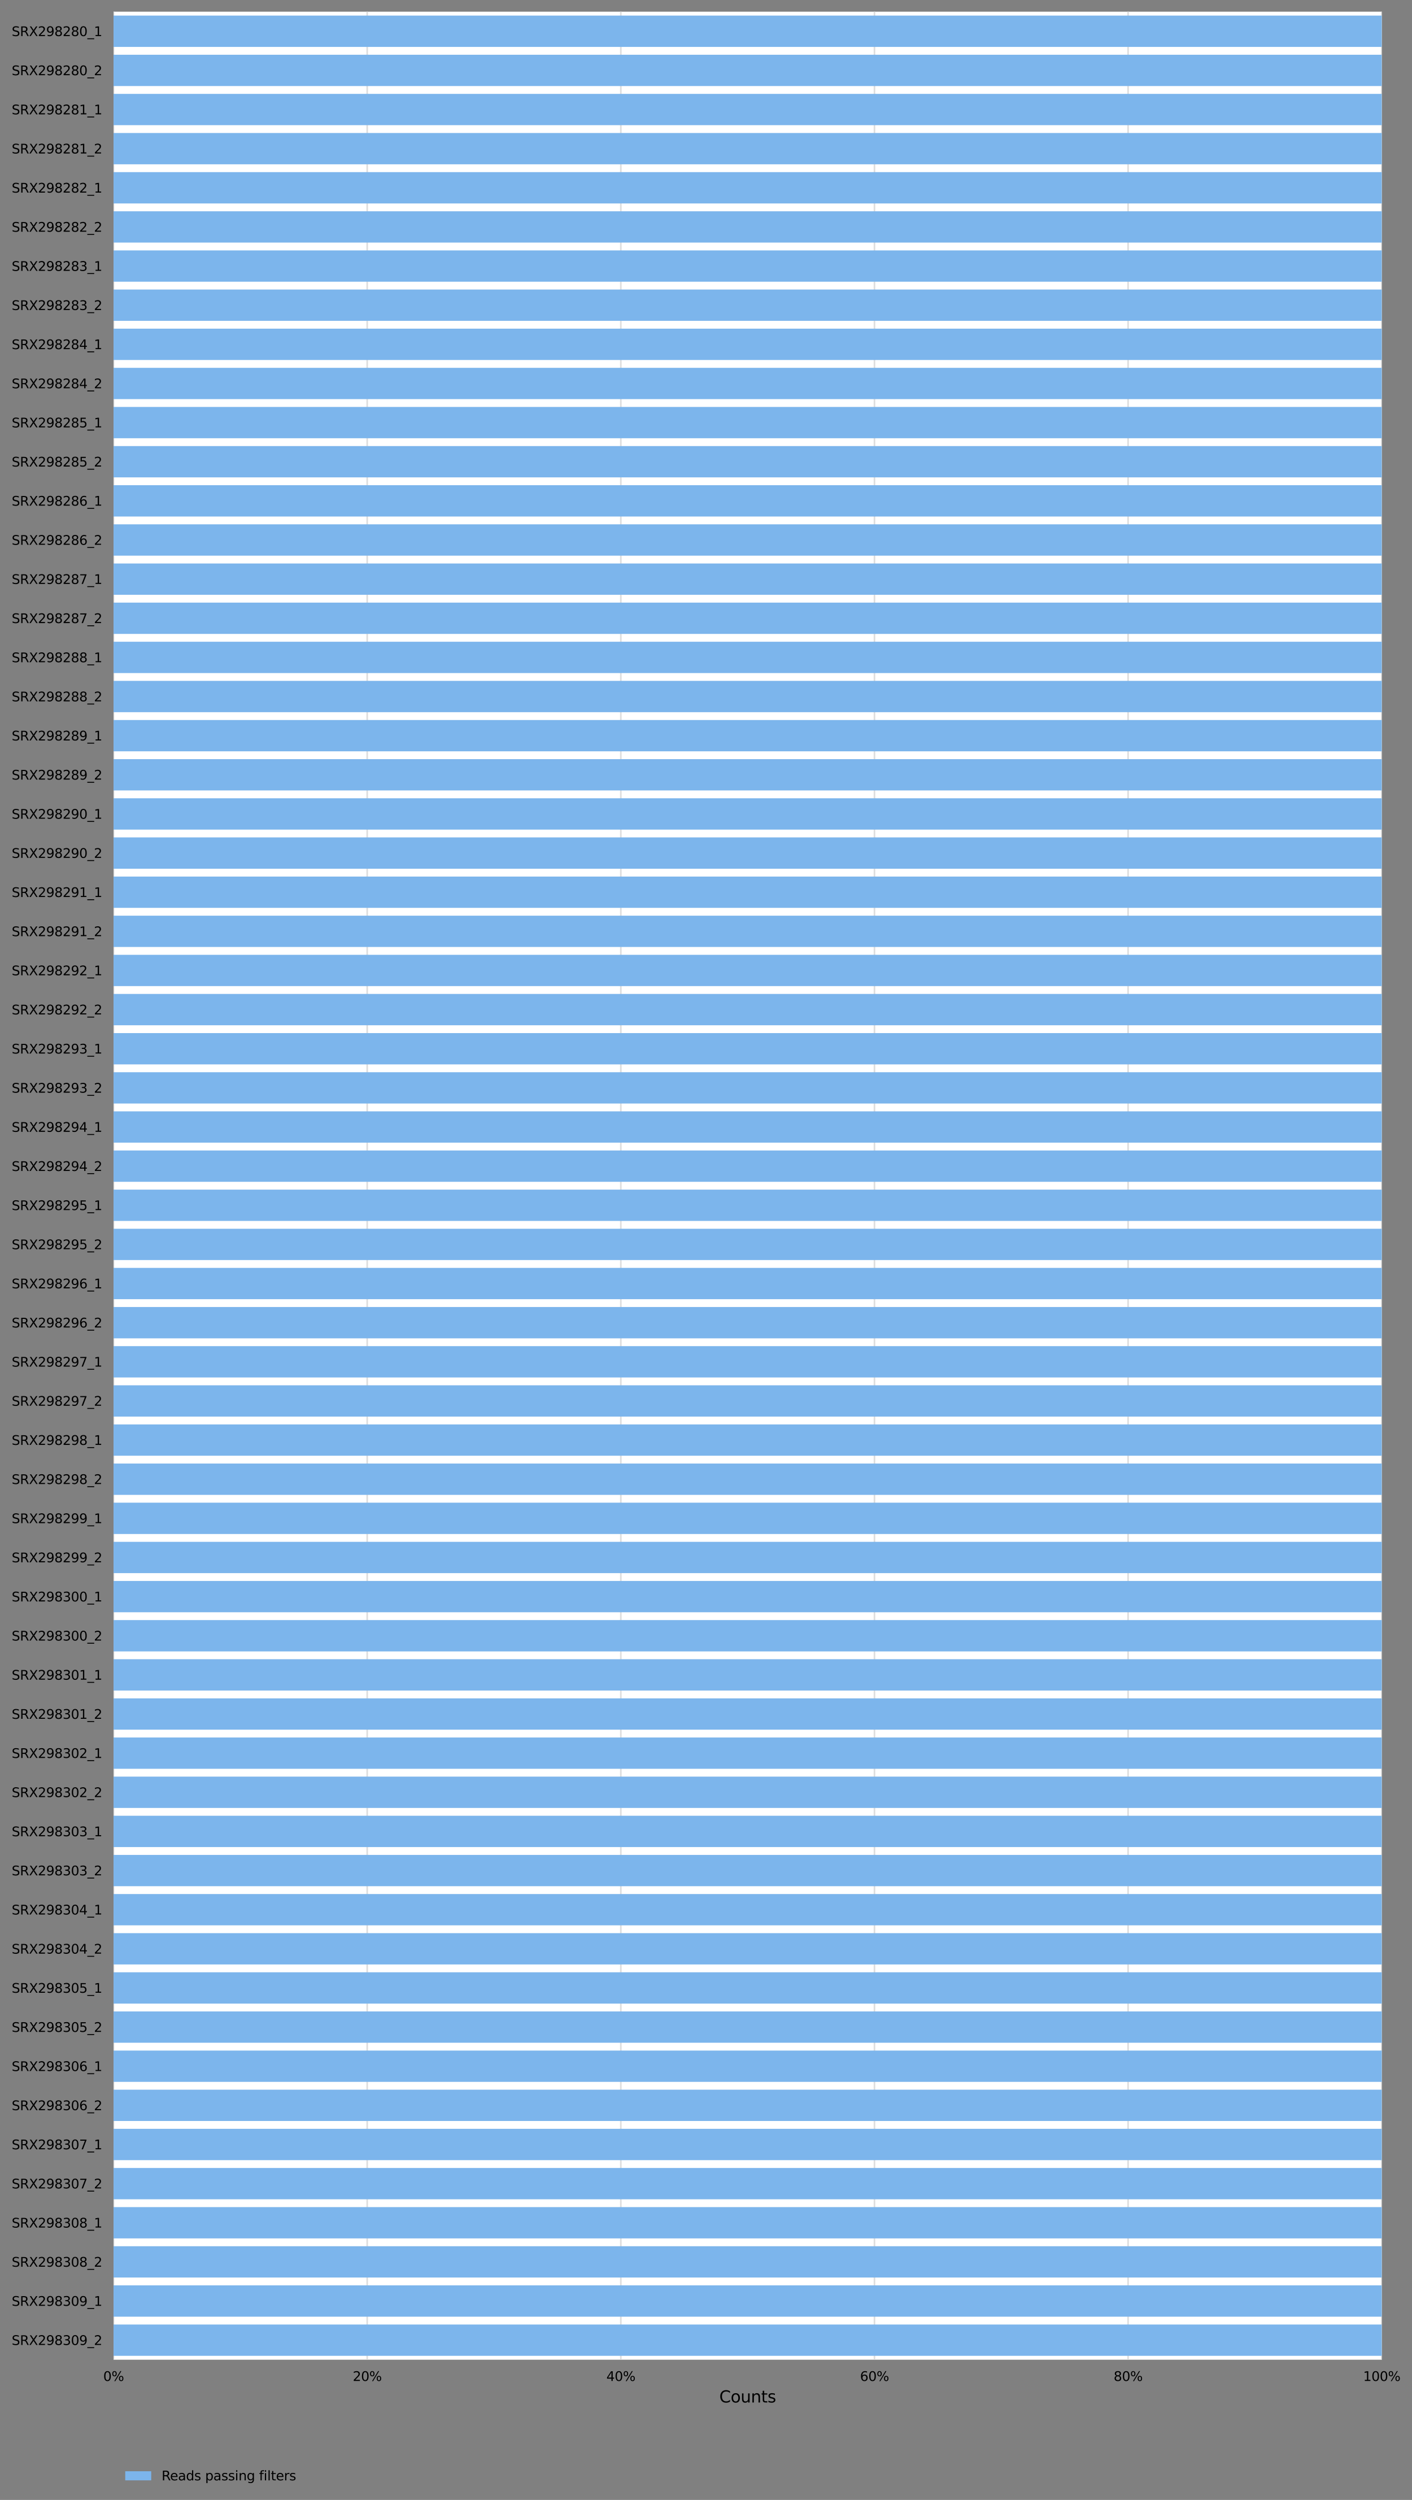 <?xml version="1.0" encoding="utf-8" standalone="no"?>
<!DOCTYPE svg PUBLIC "-//W3C//DTD SVG 1.1//EN"
  "http://www.w3.org/Graphics/SVG/1.1/DTD/svg11.dtd">
<svg xmlns:xlink="http://www.w3.org/1999/xlink" width="869.783pt" height="1539.821pt" viewBox="0 0 869.783 1539.821" xmlns="http://www.w3.org/2000/svg" version="1.1">
 <rect x="0" y="0" width="869.783" height="1539.821" fill="#808080" stroke="none"/>
 <defs>
  <style type="text/css">*{stroke-linejoin: round; stroke-linecap: butt}</style>
 </defs>
 <g id="figure_1">
  <g id="axes_1">
   <g id="patch_1">
    <path d="M 69.948 1453.461 
L 851.148 1453.461 
L 851.148 7.2 
L 69.948 7.2 
z
" style="fill: #ffffff"/>
   </g>
   <g id="matplotlib.axis_1">
    <g id="xtick_1">
     <g id="line2d_1">
      <path d="M 69.948 1453.461 
L 69.948 7.2 
" clip-path="url(#p79c7027553)" style="fill: none; stroke: #dedede; stroke-linecap: square"/>
     </g>
     <g id="text_1">
      <!-- 0% -->
      <g transform="translate(63.602 1466.54) scale(0.08 -0.08)">
       <defs>
        <path id="DejaVuSans-30" d="M 2034 4250 
Q 1547 4250 1301 3770 
Q 1056 3291 1056 2328 
Q 1056 1369 1301 889 
Q 1547 409 2034 409 
Q 2525 409 2770 889 
Q 3016 1369 3016 2328 
Q 3016 3291 2770 3770 
Q 2525 4250 2034 4250 
z
M 2034 4750 
Q 2819 4750 3233 4129 
Q 3647 3509 3647 2328 
Q 3647 1150 3233 529 
Q 2819 -91 2034 -91 
Q 1250 -91 836 529 
Q 422 1150 422 2328 
Q 422 3509 836 4129 
Q 1250 4750 2034 4750 
z
" transform="scale(0.016)"/>
        <path id="DejaVuSans-25" d="M 4653 2053 
Q 4381 2053 4226 1822 
Q 4072 1591 4072 1178 
Q 4072 772 4226 539 
Q 4381 306 4653 306 
Q 4919 306 5073 539 
Q 5228 772 5228 1178 
Q 5228 1588 5073 1820 
Q 4919 2053 4653 2053 
z
M 4653 2450 
Q 5147 2450 5437 2106 
Q 5728 1763 5728 1178 
Q 5728 594 5436 251 
Q 5144 -91 4653 -91 
Q 4153 -91 3862 251 
Q 3572 594 3572 1178 
Q 3572 1766 3864 2108 
Q 4156 2450 4653 2450 
z
M 1428 4353 
Q 1159 4353 1004 4120 
Q 850 3888 850 3481 
Q 850 3069 1003 2837 
Q 1156 2606 1428 2606 
Q 1700 2606 1854 2837 
Q 2009 3069 2009 3481 
Q 2009 3884 1853 4118 
Q 1697 4353 1428 4353 
z
M 4250 4750 
L 4750 4750 
L 1831 -91 
L 1331 -91 
L 4250 4750 
z
M 1428 4750 
Q 1922 4750 2215 4408 
Q 2509 4066 2509 3481 
Q 2509 2891 2217 2550 
Q 1925 2209 1428 2209 
Q 931 2209 642 2551 
Q 353 2894 353 3481 
Q 353 4063 643 4406 
Q 934 4750 1428 4750 
z
" transform="scale(0.016)"/>
       </defs>
       <use xlink:href="#DejaVuSans-30"/>
       <use xlink:href="#DejaVuSans-25" x="63.623"/>
      </g>
     </g>
    </g>
    <g id="xtick_2">
     <g id="line2d_2">
      <path d="M 226.188 1453.461 
L 226.188 7.2 
" clip-path="url(#p79c7027553)" style="fill: none; stroke: #dedede; stroke-linecap: square"/>
     </g>
     <g id="text_2">
      <!-- 20% -->
      <g transform="translate(217.297 1466.54) scale(0.08 -0.08)">
       <defs>
        <path id="DejaVuSans-32" d="M 1228 531 
L 3431 531 
L 3431 0 
L 469 0 
L 469 531 
Q 828 903 1448 1529 
Q 2069 2156 2228 2338 
Q 2531 2678 2651 2914 
Q 2772 3150 2772 3378 
Q 2772 3750 2511 3984 
Q 2250 4219 1831 4219 
Q 1534 4219 1204 4116 
Q 875 4013 500 3803 
L 500 4441 
Q 881 4594 1212 4672 
Q 1544 4750 1819 4750 
Q 2544 4750 2975 4387 
Q 3406 4025 3406 3419 
Q 3406 3131 3298 2873 
Q 3191 2616 2906 2266 
Q 2828 2175 2409 1742 
Q 1991 1309 1228 531 
z
" transform="scale(0.016)"/>
       </defs>
       <use xlink:href="#DejaVuSans-32"/>
       <use xlink:href="#DejaVuSans-30" x="63.623"/>
       <use xlink:href="#DejaVuSans-25" x="127.246"/>
      </g>
     </g>
    </g>
    <g id="xtick_3">
     <g id="line2d_3">
      <path d="M 382.428 1453.461 
L 382.428 7.2 
" clip-path="url(#p79c7027553)" style="fill: none; stroke: #dedede; stroke-linecap: square"/>
     </g>
     <g id="text_3">
      <!-- 40% -->
      <g transform="translate(373.537 1466.54) scale(0.08 -0.08)">
       <defs>
        <path id="DejaVuSans-34" d="M 2419 4116 
L 825 1625 
L 2419 1625 
L 2419 4116 
z
M 2253 4666 
L 3047 4666 
L 3047 1625 
L 3713 1625 
L 3713 1100 
L 3047 1100 
L 3047 0 
L 2419 0 
L 2419 1100 
L 313 1100 
L 313 1709 
L 2253 4666 
z
" transform="scale(0.016)"/>
       </defs>
       <use xlink:href="#DejaVuSans-34"/>
       <use xlink:href="#DejaVuSans-30" x="63.623"/>
       <use xlink:href="#DejaVuSans-25" x="127.246"/>
      </g>
     </g>
    </g>
    <g id="xtick_4">
     <g id="line2d_4">
      <path d="M 538.668 1453.461 
L 538.668 7.2 
" clip-path="url(#p79c7027553)" style="fill: none; stroke: #dedede; stroke-linecap: square"/>
     </g>
     <g id="text_4">
      <!-- 60% -->
      <g transform="translate(529.777 1466.54) scale(0.08 -0.08)">
       <defs>
        <path id="DejaVuSans-36" d="M 2113 2584 
Q 1688 2584 1439 2293 
Q 1191 2003 1191 1497 
Q 1191 994 1439 701 
Q 1688 409 2113 409 
Q 2538 409 2786 701 
Q 3034 994 3034 1497 
Q 3034 2003 2786 2293 
Q 2538 2584 2113 2584 
z
M 3366 4563 
L 3366 3988 
Q 3128 4100 2886 4159 
Q 2644 4219 2406 4219 
Q 1781 4219 1451 3797 
Q 1122 3375 1075 2522 
Q 1259 2794 1537 2939 
Q 1816 3084 2150 3084 
Q 2853 3084 3261 2657 
Q 3669 2231 3669 1497 
Q 3669 778 3244 343 
Q 2819 -91 2113 -91 
Q 1303 -91 875 529 
Q 447 1150 447 2328 
Q 447 3434 972 4092 
Q 1497 4750 2381 4750 
Q 2619 4750 2861 4703 
Q 3103 4656 3366 4563 
z
" transform="scale(0.016)"/>
       </defs>
       <use xlink:href="#DejaVuSans-36"/>
       <use xlink:href="#DejaVuSans-30" x="63.623"/>
       <use xlink:href="#DejaVuSans-25" x="127.246"/>
      </g>
     </g>
    </g>
    <g id="xtick_5">
     <g id="line2d_5">
      <path d="M 694.908 1453.461 
L 694.908 7.2 
" clip-path="url(#p79c7027553)" style="fill: none; stroke: #dedede; stroke-linecap: square"/>
     </g>
     <g id="text_5">
      <!-- 80% -->
      <g transform="translate(686.017 1466.54) scale(0.08 -0.08)">
       <defs>
        <path id="DejaVuSans-38" d="M 2034 2216 
Q 1584 2216 1326 1975 
Q 1069 1734 1069 1313 
Q 1069 891 1326 650 
Q 1584 409 2034 409 
Q 2484 409 2743 651 
Q 3003 894 3003 1313 
Q 3003 1734 2745 1975 
Q 2488 2216 2034 2216 
z
M 1403 2484 
Q 997 2584 770 2862 
Q 544 3141 544 3541 
Q 544 4100 942 4425 
Q 1341 4750 2034 4750 
Q 2731 4750 3128 4425 
Q 3525 4100 3525 3541 
Q 3525 3141 3298 2862 
Q 3072 2584 2669 2484 
Q 3125 2378 3379 2068 
Q 3634 1759 3634 1313 
Q 3634 634 3220 271 
Q 2806 -91 2034 -91 
Q 1263 -91 848 271 
Q 434 634 434 1313 
Q 434 1759 690 2068 
Q 947 2378 1403 2484 
z
M 1172 3481 
Q 1172 3119 1398 2916 
Q 1625 2713 2034 2713 
Q 2441 2713 2670 2916 
Q 2900 3119 2900 3481 
Q 2900 3844 2670 4047 
Q 2441 4250 2034 4250 
Q 1625 4250 1398 4047 
Q 1172 3844 1172 3481 
z
" transform="scale(0.016)"/>
       </defs>
       <use xlink:href="#DejaVuSans-38"/>
       <use xlink:href="#DejaVuSans-30" x="63.623"/>
       <use xlink:href="#DejaVuSans-25" x="127.246"/>
      </g>
     </g>
    </g>
    <g id="xtick_6">
     <g id="line2d_6">
      <path d="M 851.148 1453.461 
L 851.148 7.2 
" clip-path="url(#p79c7027553)" style="fill: none; stroke: #dedede; stroke-linecap: square"/>
     </g>
     <g id="text_6">
      <!-- 100% -->
      <g transform="translate(839.712 1466.54) scale(0.08 -0.08)">
       <defs>
        <path id="DejaVuSans-31" d="M 794 531 
L 1825 531 
L 1825 4091 
L 703 3866 
L 703 4441 
L 1819 4666 
L 2450 4666 
L 2450 531 
L 3481 531 
L 3481 0 
L 794 0 
L 794 531 
z
" transform="scale(0.016)"/>
       </defs>
       <use xlink:href="#DejaVuSans-31"/>
       <use xlink:href="#DejaVuSans-30" x="63.623"/>
       <use xlink:href="#DejaVuSans-30" x="127.246"/>
       <use xlink:href="#DejaVuSans-25" x="190.869"/>
      </g>
     </g>
    </g>
    <g id="text_7">
     <!-- Counts -->
     <g transform="translate(443.094 1479.802) scale(0.1 -0.1)">
      <defs>
       <path id="DejaVuSans-43" d="M 4122 4306 
L 4122 3641 
Q 3803 3938 3442 4084 
Q 3081 4231 2675 4231 
Q 1875 4231 1450 3742 
Q 1025 3253 1025 2328 
Q 1025 1406 1450 917 
Q 1875 428 2675 428 
Q 3081 428 3442 575 
Q 3803 722 4122 1019 
L 4122 359 
Q 3791 134 3420 21 
Q 3050 -91 2638 -91 
Q 1578 -91 968 557 
Q 359 1206 359 2328 
Q 359 3453 968 4101 
Q 1578 4750 2638 4750 
Q 3056 4750 3426 4639 
Q 3797 4528 4122 4306 
z
" transform="scale(0.016)"/>
       <path id="DejaVuSans-6f" d="M 1959 3097 
Q 1497 3097 1228 2736 
Q 959 2375 959 1747 
Q 959 1119 1226 758 
Q 1494 397 1959 397 
Q 2419 397 2687 759 
Q 2956 1122 2956 1747 
Q 2956 2369 2687 2733 
Q 2419 3097 1959 3097 
z
M 1959 3584 
Q 2709 3584 3137 3096 
Q 3566 2609 3566 1747 
Q 3566 888 3137 398 
Q 2709 -91 1959 -91 
Q 1206 -91 779 398 
Q 353 888 353 1747 
Q 353 2609 779 3096 
Q 1206 3584 1959 3584 
z
" transform="scale(0.016)"/>
       <path id="DejaVuSans-75" d="M 544 1381 
L 544 3500 
L 1119 3500 
L 1119 1403 
Q 1119 906 1312 657 
Q 1506 409 1894 409 
Q 2359 409 2629 706 
Q 2900 1003 2900 1516 
L 2900 3500 
L 3475 3500 
L 3475 0 
L 2900 0 
L 2900 538 
Q 2691 219 2414 64 
Q 2138 -91 1772 -91 
Q 1169 -91 856 284 
Q 544 659 544 1381 
z
M 1991 3584 
L 1991 3584 
z
" transform="scale(0.016)"/>
       <path id="DejaVuSans-6e" d="M 3513 2113 
L 3513 0 
L 2938 0 
L 2938 2094 
Q 2938 2591 2744 2837 
Q 2550 3084 2163 3084 
Q 1697 3084 1428 2787 
Q 1159 2491 1159 1978 
L 1159 0 
L 581 0 
L 581 3500 
L 1159 3500 
L 1159 2956 
Q 1366 3272 1645 3428 
Q 1925 3584 2291 3584 
Q 2894 3584 3203 3211 
Q 3513 2838 3513 2113 
z
" transform="scale(0.016)"/>
       <path id="DejaVuSans-74" d="M 1172 4494 
L 1172 3500 
L 2356 3500 
L 2356 3053 
L 1172 3053 
L 1172 1153 
Q 1172 725 1289 603 
Q 1406 481 1766 481 
L 2356 481 
L 2356 0 
L 1766 0 
Q 1100 0 847 248 
Q 594 497 594 1153 
L 594 3053 
L 172 3053 
L 172 3500 
L 594 3500 
L 594 4494 
L 1172 4494 
z
" transform="scale(0.016)"/>
       <path id="DejaVuSans-73" d="M 2834 3397 
L 2834 2853 
Q 2591 2978 2328 3040 
Q 2066 3103 1784 3103 
Q 1356 3103 1142 2972 
Q 928 2841 928 2578 
Q 928 2378 1081 2264 
Q 1234 2150 1697 2047 
L 1894 2003 
Q 2506 1872 2764 1633 
Q 3022 1394 3022 966 
Q 3022 478 2636 193 
Q 2250 -91 1575 -91 
Q 1294 -91 989 -36 
Q 684 19 347 128 
L 347 722 
Q 666 556 975 473 
Q 1284 391 1588 391 
Q 1994 391 2212 530 
Q 2431 669 2431 922 
Q 2431 1156 2273 1281 
Q 2116 1406 1581 1522 
L 1381 1569 
Q 847 1681 609 1914 
Q 372 2147 372 2553 
Q 372 3047 722 3315 
Q 1072 3584 1716 3584 
Q 2034 3584 2315 3537 
Q 2597 3491 2834 3397 
z
" transform="scale(0.016)"/>
      </defs>
      <use xlink:href="#DejaVuSans-43"/>
      <use xlink:href="#DejaVuSans-6f" x="69.824"/>
      <use xlink:href="#DejaVuSans-75" x="131.006"/>
      <use xlink:href="#DejaVuSans-6e" x="194.385"/>
      <use xlink:href="#DejaVuSans-74" x="257.764"/>
      <use xlink:href="#DejaVuSans-73" x="296.973"/>
     </g>
    </g>
   </g>
   <g id="matplotlib.axis_2">
    <g id="ytick_1">
     <g id="text_8">
      <!-- SRX298280_1 -->
      <g transform="translate(7.2 22.221) scale(0.08 -0.08)">
       <defs>
        <path id="DejaVuSans-53" d="M 3425 4513 
L 3425 3897 
Q 3066 4069 2747 4153 
Q 2428 4238 2131 4238 
Q 1616 4238 1336 4038 
Q 1056 3838 1056 3469 
Q 1056 3159 1242 3001 
Q 1428 2844 1947 2747 
L 2328 2669 
Q 3034 2534 3370 2195 
Q 3706 1856 3706 1288 
Q 3706 609 3251 259 
Q 2797 -91 1919 -91 
Q 1588 -91 1214 -16 
Q 841 59 441 206 
L 441 856 
Q 825 641 1194 531 
Q 1563 422 1919 422 
Q 2459 422 2753 634 
Q 3047 847 3047 1241 
Q 3047 1584 2836 1778 
Q 2625 1972 2144 2069 
L 1759 2144 
Q 1053 2284 737 2584 
Q 422 2884 422 3419 
Q 422 4038 858 4394 
Q 1294 4750 2059 4750 
Q 2388 4750 2728 4690 
Q 3069 4631 3425 4513 
z
" transform="scale(0.016)"/>
        <path id="DejaVuSans-52" d="M 2841 2188 
Q 3044 2119 3236 1894 
Q 3428 1669 3622 1275 
L 4263 0 
L 3584 0 
L 2988 1197 
Q 2756 1666 2539 1819 
Q 2322 1972 1947 1972 
L 1259 1972 
L 1259 0 
L 628 0 
L 628 4666 
L 2053 4666 
Q 2853 4666 3247 4331 
Q 3641 3997 3641 3322 
Q 3641 2881 3436 2590 
Q 3231 2300 2841 2188 
z
M 1259 4147 
L 1259 2491 
L 2053 2491 
Q 2509 2491 2742 2702 
Q 2975 2913 2975 3322 
Q 2975 3731 2742 3939 
Q 2509 4147 2053 4147 
L 1259 4147 
z
" transform="scale(0.016)"/>
        <path id="DejaVuSans-58" d="M 403 4666 
L 1081 4666 
L 2241 2931 
L 3406 4666 
L 4084 4666 
L 2584 2425 
L 4184 0 
L 3506 0 
L 2194 1984 
L 872 0 
L 191 0 
L 1856 2491 
L 403 4666 
z
" transform="scale(0.016)"/>
        <path id="DejaVuSans-39" d="M 703 97 
L 703 672 
Q 941 559 1184 500 
Q 1428 441 1663 441 
Q 2288 441 2617 861 
Q 2947 1281 2994 2138 
Q 2813 1869 2534 1725 
Q 2256 1581 1919 1581 
Q 1219 1581 811 2004 
Q 403 2428 403 3163 
Q 403 3881 828 4315 
Q 1253 4750 1959 4750 
Q 2769 4750 3195 4129 
Q 3622 3509 3622 2328 
Q 3622 1225 3098 567 
Q 2575 -91 1691 -91 
Q 1453 -91 1209 -44 
Q 966 3 703 97 
z
M 1959 2075 
Q 2384 2075 2632 2365 
Q 2881 2656 2881 3163 
Q 2881 3666 2632 3958 
Q 2384 4250 1959 4250 
Q 1534 4250 1286 3958 
Q 1038 3666 1038 3163 
Q 1038 2656 1286 2365 
Q 1534 2075 1959 2075 
z
" transform="scale(0.016)"/>
        <path id="DejaVuSans-5f" d="M 3263 -1063 
L 3263 -1509 
L -63 -1509 
L -63 -1063 
L 3263 -1063 
z
" transform="scale(0.016)"/>
       </defs>
       <use xlink:href="#DejaVuSans-53"/>
       <use xlink:href="#DejaVuSans-52" x="63.477"/>
       <use xlink:href="#DejaVuSans-58" x="132.959"/>
       <use xlink:href="#DejaVuSans-32" x="201.465"/>
       <use xlink:href="#DejaVuSans-39" x="265.088"/>
       <use xlink:href="#DejaVuSans-38" x="328.711"/>
       <use xlink:href="#DejaVuSans-32" x="392.334"/>
       <use xlink:href="#DejaVuSans-38" x="455.957"/>
       <use xlink:href="#DejaVuSans-30" x="519.58"/>
       <use xlink:href="#DejaVuSans-5f" x="583.203"/>
       <use xlink:href="#DejaVuSans-31" x="633.203"/>
      </g>
     </g>
    </g>
    <g id="ytick_2">
     <g id="text_9">
      <!-- SRX298280_2 -->
      <g transform="translate(7.2 46.325) scale(0.08 -0.08)">
       <use xlink:href="#DejaVuSans-53"/>
       <use xlink:href="#DejaVuSans-52" x="63.477"/>
       <use xlink:href="#DejaVuSans-58" x="132.959"/>
       <use xlink:href="#DejaVuSans-32" x="201.465"/>
       <use xlink:href="#DejaVuSans-39" x="265.088"/>
       <use xlink:href="#DejaVuSans-38" x="328.711"/>
       <use xlink:href="#DejaVuSans-32" x="392.334"/>
       <use xlink:href="#DejaVuSans-38" x="455.957"/>
       <use xlink:href="#DejaVuSans-30" x="519.58"/>
       <use xlink:href="#DejaVuSans-5f" x="583.203"/>
       <use xlink:href="#DejaVuSans-32" x="633.203"/>
      </g>
     </g>
    </g>
    <g id="ytick_3">
     <g id="text_10">
      <!-- SRX298281_1 -->
      <g transform="translate(7.2 70.43) scale(0.08 -0.08)">
       <use xlink:href="#DejaVuSans-53"/>
       <use xlink:href="#DejaVuSans-52" x="63.477"/>
       <use xlink:href="#DejaVuSans-58" x="132.959"/>
       <use xlink:href="#DejaVuSans-32" x="201.465"/>
       <use xlink:href="#DejaVuSans-39" x="265.088"/>
       <use xlink:href="#DejaVuSans-38" x="328.711"/>
       <use xlink:href="#DejaVuSans-32" x="392.334"/>
       <use xlink:href="#DejaVuSans-38" x="455.957"/>
       <use xlink:href="#DejaVuSans-31" x="519.58"/>
       <use xlink:href="#DejaVuSans-5f" x="583.203"/>
       <use xlink:href="#DejaVuSans-31" x="633.203"/>
      </g>
     </g>
    </g>
    <g id="ytick_4">
     <g id="text_11">
      <!-- SRX298281_2 -->
      <g transform="translate(7.2 94.534) scale(0.08 -0.08)">
       <use xlink:href="#DejaVuSans-53"/>
       <use xlink:href="#DejaVuSans-52" x="63.477"/>
       <use xlink:href="#DejaVuSans-58" x="132.959"/>
       <use xlink:href="#DejaVuSans-32" x="201.465"/>
       <use xlink:href="#DejaVuSans-39" x="265.088"/>
       <use xlink:href="#DejaVuSans-38" x="328.711"/>
       <use xlink:href="#DejaVuSans-32" x="392.334"/>
       <use xlink:href="#DejaVuSans-38" x="455.957"/>
       <use xlink:href="#DejaVuSans-31" x="519.58"/>
       <use xlink:href="#DejaVuSans-5f" x="583.203"/>
       <use xlink:href="#DejaVuSans-32" x="633.203"/>
      </g>
     </g>
    </g>
    <g id="ytick_5">
     <g id="text_12">
      <!-- SRX298282_1 -->
      <g transform="translate(7.2 118.638) scale(0.08 -0.08)">
       <use xlink:href="#DejaVuSans-53"/>
       <use xlink:href="#DejaVuSans-52" x="63.477"/>
       <use xlink:href="#DejaVuSans-58" x="132.959"/>
       <use xlink:href="#DejaVuSans-32" x="201.465"/>
       <use xlink:href="#DejaVuSans-39" x="265.088"/>
       <use xlink:href="#DejaVuSans-38" x="328.711"/>
       <use xlink:href="#DejaVuSans-32" x="392.334"/>
       <use xlink:href="#DejaVuSans-38" x="455.957"/>
       <use xlink:href="#DejaVuSans-32" x="519.58"/>
       <use xlink:href="#DejaVuSans-5f" x="583.203"/>
       <use xlink:href="#DejaVuSans-31" x="633.203"/>
      </g>
     </g>
    </g>
    <g id="ytick_6">
     <g id="text_13">
      <!-- SRX298282_2 -->
      <g transform="translate(7.2 142.743) scale(0.08 -0.08)">
       <use xlink:href="#DejaVuSans-53"/>
       <use xlink:href="#DejaVuSans-52" x="63.477"/>
       <use xlink:href="#DejaVuSans-58" x="132.959"/>
       <use xlink:href="#DejaVuSans-32" x="201.465"/>
       <use xlink:href="#DejaVuSans-39" x="265.088"/>
       <use xlink:href="#DejaVuSans-38" x="328.711"/>
       <use xlink:href="#DejaVuSans-32" x="392.334"/>
       <use xlink:href="#DejaVuSans-38" x="455.957"/>
       <use xlink:href="#DejaVuSans-32" x="519.58"/>
       <use xlink:href="#DejaVuSans-5f" x="583.203"/>
       <use xlink:href="#DejaVuSans-32" x="633.203"/>
      </g>
     </g>
    </g>
    <g id="ytick_7">
     <g id="text_14">
      <!-- SRX298283_1 -->
      <g transform="translate(7.2 166.847) scale(0.08 -0.08)">
       <defs>
        <path id="DejaVuSans-33" d="M 2597 2516 
Q 3050 2419 3304 2112 
Q 3559 1806 3559 1356 
Q 3559 666 3084 287 
Q 2609 -91 1734 -91 
Q 1441 -91 1130 -33 
Q 819 25 488 141 
L 488 750 
Q 750 597 1062 519 
Q 1375 441 1716 441 
Q 2309 441 2620 675 
Q 2931 909 2931 1356 
Q 2931 1769 2642 2001 
Q 2353 2234 1838 2234 
L 1294 2234 
L 1294 2753 
L 1863 2753 
Q 2328 2753 2575 2939 
Q 2822 3125 2822 3475 
Q 2822 3834 2567 4026 
Q 2313 4219 1838 4219 
Q 1578 4219 1281 4162 
Q 984 4106 628 3988 
L 628 4550 
Q 988 4650 1302 4700 
Q 1616 4750 1894 4750 
Q 2613 4750 3031 4423 
Q 3450 4097 3450 3541 
Q 3450 3153 3228 2886 
Q 3006 2619 2597 2516 
z
" transform="scale(0.016)"/>
       </defs>
       <use xlink:href="#DejaVuSans-53"/>
       <use xlink:href="#DejaVuSans-52" x="63.477"/>
       <use xlink:href="#DejaVuSans-58" x="132.959"/>
       <use xlink:href="#DejaVuSans-32" x="201.465"/>
       <use xlink:href="#DejaVuSans-39" x="265.088"/>
       <use xlink:href="#DejaVuSans-38" x="328.711"/>
       <use xlink:href="#DejaVuSans-32" x="392.334"/>
       <use xlink:href="#DejaVuSans-38" x="455.957"/>
       <use xlink:href="#DejaVuSans-33" x="519.58"/>
       <use xlink:href="#DejaVuSans-5f" x="583.203"/>
       <use xlink:href="#DejaVuSans-31" x="633.203"/>
      </g>
     </g>
    </g>
    <g id="ytick_8">
     <g id="text_15">
      <!-- SRX298283_2 -->
      <g transform="translate(7.2 190.951) scale(0.08 -0.08)">
       <use xlink:href="#DejaVuSans-53"/>
       <use xlink:href="#DejaVuSans-52" x="63.477"/>
       <use xlink:href="#DejaVuSans-58" x="132.959"/>
       <use xlink:href="#DejaVuSans-32" x="201.465"/>
       <use xlink:href="#DejaVuSans-39" x="265.088"/>
       <use xlink:href="#DejaVuSans-38" x="328.711"/>
       <use xlink:href="#DejaVuSans-32" x="392.334"/>
       <use xlink:href="#DejaVuSans-38" x="455.957"/>
       <use xlink:href="#DejaVuSans-33" x="519.58"/>
       <use xlink:href="#DejaVuSans-5f" x="583.203"/>
       <use xlink:href="#DejaVuSans-32" x="633.203"/>
      </g>
     </g>
    </g>
    <g id="ytick_9">
     <g id="text_16">
      <!-- SRX298284_1 -->
      <g transform="translate(7.2 215.056) scale(0.08 -0.08)">
       <use xlink:href="#DejaVuSans-53"/>
       <use xlink:href="#DejaVuSans-52" x="63.477"/>
       <use xlink:href="#DejaVuSans-58" x="132.959"/>
       <use xlink:href="#DejaVuSans-32" x="201.465"/>
       <use xlink:href="#DejaVuSans-39" x="265.088"/>
       <use xlink:href="#DejaVuSans-38" x="328.711"/>
       <use xlink:href="#DejaVuSans-32" x="392.334"/>
       <use xlink:href="#DejaVuSans-38" x="455.957"/>
       <use xlink:href="#DejaVuSans-34" x="519.58"/>
       <use xlink:href="#DejaVuSans-5f" x="583.203"/>
       <use xlink:href="#DejaVuSans-31" x="633.203"/>
      </g>
     </g>
    </g>
    <g id="ytick_10">
     <g id="text_17">
      <!-- SRX298284_2 -->
      <g transform="translate(7.2 239.16) scale(0.08 -0.08)">
       <use xlink:href="#DejaVuSans-53"/>
       <use xlink:href="#DejaVuSans-52" x="63.477"/>
       <use xlink:href="#DejaVuSans-58" x="132.959"/>
       <use xlink:href="#DejaVuSans-32" x="201.465"/>
       <use xlink:href="#DejaVuSans-39" x="265.088"/>
       <use xlink:href="#DejaVuSans-38" x="328.711"/>
       <use xlink:href="#DejaVuSans-32" x="392.334"/>
       <use xlink:href="#DejaVuSans-38" x="455.957"/>
       <use xlink:href="#DejaVuSans-34" x="519.58"/>
       <use xlink:href="#DejaVuSans-5f" x="583.203"/>
       <use xlink:href="#DejaVuSans-32" x="633.203"/>
      </g>
     </g>
    </g>
    <g id="ytick_11">
     <g id="text_18">
      <!-- SRX298285_1 -->
      <g transform="translate(7.2 263.264) scale(0.08 -0.08)">
       <defs>
        <path id="DejaVuSans-35" d="M 691 4666 
L 3169 4666 
L 3169 4134 
L 1269 4134 
L 1269 2991 
Q 1406 3038 1543 3061 
Q 1681 3084 1819 3084 
Q 2600 3084 3056 2656 
Q 3513 2228 3513 1497 
Q 3513 744 3044 326 
Q 2575 -91 1722 -91 
Q 1428 -91 1123 -41 
Q 819 9 494 109 
L 494 744 
Q 775 591 1075 516 
Q 1375 441 1709 441 
Q 2250 441 2565 725 
Q 2881 1009 2881 1497 
Q 2881 1984 2565 2268 
Q 2250 2553 1709 2553 
Q 1456 2553 1204 2497 
Q 953 2441 691 2322 
L 691 4666 
z
" transform="scale(0.016)"/>
       </defs>
       <use xlink:href="#DejaVuSans-53"/>
       <use xlink:href="#DejaVuSans-52" x="63.477"/>
       <use xlink:href="#DejaVuSans-58" x="132.959"/>
       <use xlink:href="#DejaVuSans-32" x="201.465"/>
       <use xlink:href="#DejaVuSans-39" x="265.088"/>
       <use xlink:href="#DejaVuSans-38" x="328.711"/>
       <use xlink:href="#DejaVuSans-32" x="392.334"/>
       <use xlink:href="#DejaVuSans-38" x="455.957"/>
       <use xlink:href="#DejaVuSans-35" x="519.58"/>
       <use xlink:href="#DejaVuSans-5f" x="583.203"/>
       <use xlink:href="#DejaVuSans-31" x="633.203"/>
      </g>
     </g>
    </g>
    <g id="ytick_12">
     <g id="text_19">
      <!-- SRX298285_2 -->
      <g transform="translate(7.2 287.369) scale(0.08 -0.08)">
       <use xlink:href="#DejaVuSans-53"/>
       <use xlink:href="#DejaVuSans-52" x="63.477"/>
       <use xlink:href="#DejaVuSans-58" x="132.959"/>
       <use xlink:href="#DejaVuSans-32" x="201.465"/>
       <use xlink:href="#DejaVuSans-39" x="265.088"/>
       <use xlink:href="#DejaVuSans-38" x="328.711"/>
       <use xlink:href="#DejaVuSans-32" x="392.334"/>
       <use xlink:href="#DejaVuSans-38" x="455.957"/>
       <use xlink:href="#DejaVuSans-35" x="519.58"/>
       <use xlink:href="#DejaVuSans-5f" x="583.203"/>
       <use xlink:href="#DejaVuSans-32" x="633.203"/>
      </g>
     </g>
    </g>
    <g id="ytick_13">
     <g id="text_20">
      <!-- SRX298286_1 -->
      <g transform="translate(7.2 311.473) scale(0.08 -0.08)">
       <use xlink:href="#DejaVuSans-53"/>
       <use xlink:href="#DejaVuSans-52" x="63.477"/>
       <use xlink:href="#DejaVuSans-58" x="132.959"/>
       <use xlink:href="#DejaVuSans-32" x="201.465"/>
       <use xlink:href="#DejaVuSans-39" x="265.088"/>
       <use xlink:href="#DejaVuSans-38" x="328.711"/>
       <use xlink:href="#DejaVuSans-32" x="392.334"/>
       <use xlink:href="#DejaVuSans-38" x="455.957"/>
       <use xlink:href="#DejaVuSans-36" x="519.58"/>
       <use xlink:href="#DejaVuSans-5f" x="583.203"/>
       <use xlink:href="#DejaVuSans-31" x="633.203"/>
      </g>
     </g>
    </g>
    <g id="ytick_14">
     <g id="text_21">
      <!-- SRX298286_2 -->
      <g transform="translate(7.2 335.577) scale(0.08 -0.08)">
       <use xlink:href="#DejaVuSans-53"/>
       <use xlink:href="#DejaVuSans-52" x="63.477"/>
       <use xlink:href="#DejaVuSans-58" x="132.959"/>
       <use xlink:href="#DejaVuSans-32" x="201.465"/>
       <use xlink:href="#DejaVuSans-39" x="265.088"/>
       <use xlink:href="#DejaVuSans-38" x="328.711"/>
       <use xlink:href="#DejaVuSans-32" x="392.334"/>
       <use xlink:href="#DejaVuSans-38" x="455.957"/>
       <use xlink:href="#DejaVuSans-36" x="519.58"/>
       <use xlink:href="#DejaVuSans-5f" x="583.203"/>
       <use xlink:href="#DejaVuSans-32" x="633.203"/>
      </g>
     </g>
    </g>
    <g id="ytick_15">
     <g id="text_22">
      <!-- SRX298287_1 -->
      <g transform="translate(7.2 359.682) scale(0.08 -0.08)">
       <defs>
        <path id="DejaVuSans-37" d="M 525 4666 
L 3525 4666 
L 3525 4397 
L 1831 0 
L 1172 0 
L 2766 4134 
L 525 4134 
L 525 4666 
z
" transform="scale(0.016)"/>
       </defs>
       <use xlink:href="#DejaVuSans-53"/>
       <use xlink:href="#DejaVuSans-52" x="63.477"/>
       <use xlink:href="#DejaVuSans-58" x="132.959"/>
       <use xlink:href="#DejaVuSans-32" x="201.465"/>
       <use xlink:href="#DejaVuSans-39" x="265.088"/>
       <use xlink:href="#DejaVuSans-38" x="328.711"/>
       <use xlink:href="#DejaVuSans-32" x="392.334"/>
       <use xlink:href="#DejaVuSans-38" x="455.957"/>
       <use xlink:href="#DejaVuSans-37" x="519.58"/>
       <use xlink:href="#DejaVuSans-5f" x="583.203"/>
       <use xlink:href="#DejaVuSans-31" x="633.203"/>
      </g>
     </g>
    </g>
    <g id="ytick_16">
     <g id="text_23">
      <!-- SRX298287_2 -->
      <g transform="translate(7.2 383.786) scale(0.08 -0.08)">
       <use xlink:href="#DejaVuSans-53"/>
       <use xlink:href="#DejaVuSans-52" x="63.477"/>
       <use xlink:href="#DejaVuSans-58" x="132.959"/>
       <use xlink:href="#DejaVuSans-32" x="201.465"/>
       <use xlink:href="#DejaVuSans-39" x="265.088"/>
       <use xlink:href="#DejaVuSans-38" x="328.711"/>
       <use xlink:href="#DejaVuSans-32" x="392.334"/>
       <use xlink:href="#DejaVuSans-38" x="455.957"/>
       <use xlink:href="#DejaVuSans-37" x="519.58"/>
       <use xlink:href="#DejaVuSans-5f" x="583.203"/>
       <use xlink:href="#DejaVuSans-32" x="633.203"/>
      </g>
     </g>
    </g>
    <g id="ytick_17">
     <g id="text_24">
      <!-- SRX298288_1 -->
      <g transform="translate(7.2 407.89) scale(0.08 -0.08)">
       <use xlink:href="#DejaVuSans-53"/>
       <use xlink:href="#DejaVuSans-52" x="63.477"/>
       <use xlink:href="#DejaVuSans-58" x="132.959"/>
       <use xlink:href="#DejaVuSans-32" x="201.465"/>
       <use xlink:href="#DejaVuSans-39" x="265.088"/>
       <use xlink:href="#DejaVuSans-38" x="328.711"/>
       <use xlink:href="#DejaVuSans-32" x="392.334"/>
       <use xlink:href="#DejaVuSans-38" x="455.957"/>
       <use xlink:href="#DejaVuSans-38" x="519.58"/>
       <use xlink:href="#DejaVuSans-5f" x="583.203"/>
       <use xlink:href="#DejaVuSans-31" x="633.203"/>
      </g>
     </g>
    </g>
    <g id="ytick_18">
     <g id="text_25">
      <!-- SRX298288_2 -->
      <g transform="translate(7.2 431.995) scale(0.08 -0.08)">
       <use xlink:href="#DejaVuSans-53"/>
       <use xlink:href="#DejaVuSans-52" x="63.477"/>
       <use xlink:href="#DejaVuSans-58" x="132.959"/>
       <use xlink:href="#DejaVuSans-32" x="201.465"/>
       <use xlink:href="#DejaVuSans-39" x="265.088"/>
       <use xlink:href="#DejaVuSans-38" x="328.711"/>
       <use xlink:href="#DejaVuSans-32" x="392.334"/>
       <use xlink:href="#DejaVuSans-38" x="455.957"/>
       <use xlink:href="#DejaVuSans-38" x="519.58"/>
       <use xlink:href="#DejaVuSans-5f" x="583.203"/>
       <use xlink:href="#DejaVuSans-32" x="633.203"/>
      </g>
     </g>
    </g>
    <g id="ytick_19">
     <g id="text_26">
      <!-- SRX298289_1 -->
      <g transform="translate(7.2 456.099) scale(0.08 -0.08)">
       <use xlink:href="#DejaVuSans-53"/>
       <use xlink:href="#DejaVuSans-52" x="63.477"/>
       <use xlink:href="#DejaVuSans-58" x="132.959"/>
       <use xlink:href="#DejaVuSans-32" x="201.465"/>
       <use xlink:href="#DejaVuSans-39" x="265.088"/>
       <use xlink:href="#DejaVuSans-38" x="328.711"/>
       <use xlink:href="#DejaVuSans-32" x="392.334"/>
       <use xlink:href="#DejaVuSans-38" x="455.957"/>
       <use xlink:href="#DejaVuSans-39" x="519.58"/>
       <use xlink:href="#DejaVuSans-5f" x="583.203"/>
       <use xlink:href="#DejaVuSans-31" x="633.203"/>
      </g>
     </g>
    </g>
    <g id="ytick_20">
     <g id="text_27">
      <!-- SRX298289_2 -->
      <g transform="translate(7.2 480.204) scale(0.08 -0.08)">
       <use xlink:href="#DejaVuSans-53"/>
       <use xlink:href="#DejaVuSans-52" x="63.477"/>
       <use xlink:href="#DejaVuSans-58" x="132.959"/>
       <use xlink:href="#DejaVuSans-32" x="201.465"/>
       <use xlink:href="#DejaVuSans-39" x="265.088"/>
       <use xlink:href="#DejaVuSans-38" x="328.711"/>
       <use xlink:href="#DejaVuSans-32" x="392.334"/>
       <use xlink:href="#DejaVuSans-38" x="455.957"/>
       <use xlink:href="#DejaVuSans-39" x="519.58"/>
       <use xlink:href="#DejaVuSans-5f" x="583.203"/>
       <use xlink:href="#DejaVuSans-32" x="633.203"/>
      </g>
     </g>
    </g>
    <g id="ytick_21">
     <g id="text_28">
      <!-- SRX298290_1 -->
      <g transform="translate(7.2 504.308) scale(0.08 -0.08)">
       <use xlink:href="#DejaVuSans-53"/>
       <use xlink:href="#DejaVuSans-52" x="63.477"/>
       <use xlink:href="#DejaVuSans-58" x="132.959"/>
       <use xlink:href="#DejaVuSans-32" x="201.465"/>
       <use xlink:href="#DejaVuSans-39" x="265.088"/>
       <use xlink:href="#DejaVuSans-38" x="328.711"/>
       <use xlink:href="#DejaVuSans-32" x="392.334"/>
       <use xlink:href="#DejaVuSans-39" x="455.957"/>
       <use xlink:href="#DejaVuSans-30" x="519.58"/>
       <use xlink:href="#DejaVuSans-5f" x="583.203"/>
       <use xlink:href="#DejaVuSans-31" x="633.203"/>
      </g>
     </g>
    </g>
    <g id="ytick_22">
     <g id="text_29">
      <!-- SRX298290_2 -->
      <g transform="translate(7.2 528.412) scale(0.08 -0.08)">
       <use xlink:href="#DejaVuSans-53"/>
       <use xlink:href="#DejaVuSans-52" x="63.477"/>
       <use xlink:href="#DejaVuSans-58" x="132.959"/>
       <use xlink:href="#DejaVuSans-32" x="201.465"/>
       <use xlink:href="#DejaVuSans-39" x="265.088"/>
       <use xlink:href="#DejaVuSans-38" x="328.711"/>
       <use xlink:href="#DejaVuSans-32" x="392.334"/>
       <use xlink:href="#DejaVuSans-39" x="455.957"/>
       <use xlink:href="#DejaVuSans-30" x="519.58"/>
       <use xlink:href="#DejaVuSans-5f" x="583.203"/>
       <use xlink:href="#DejaVuSans-32" x="633.203"/>
      </g>
     </g>
    </g>
    <g id="ytick_23">
     <g id="text_30">
      <!-- SRX298291_1 -->
      <g transform="translate(7.2 552.517) scale(0.08 -0.08)">
       <use xlink:href="#DejaVuSans-53"/>
       <use xlink:href="#DejaVuSans-52" x="63.477"/>
       <use xlink:href="#DejaVuSans-58" x="132.959"/>
       <use xlink:href="#DejaVuSans-32" x="201.465"/>
       <use xlink:href="#DejaVuSans-39" x="265.088"/>
       <use xlink:href="#DejaVuSans-38" x="328.711"/>
       <use xlink:href="#DejaVuSans-32" x="392.334"/>
       <use xlink:href="#DejaVuSans-39" x="455.957"/>
       <use xlink:href="#DejaVuSans-31" x="519.58"/>
       <use xlink:href="#DejaVuSans-5f" x="583.203"/>
       <use xlink:href="#DejaVuSans-31" x="633.203"/>
      </g>
     </g>
    </g>
    <g id="ytick_24">
     <g id="text_31">
      <!-- SRX298291_2 -->
      <g transform="translate(7.2 576.621) scale(0.08 -0.08)">
       <use xlink:href="#DejaVuSans-53"/>
       <use xlink:href="#DejaVuSans-52" x="63.477"/>
       <use xlink:href="#DejaVuSans-58" x="132.959"/>
       <use xlink:href="#DejaVuSans-32" x="201.465"/>
       <use xlink:href="#DejaVuSans-39" x="265.088"/>
       <use xlink:href="#DejaVuSans-38" x="328.711"/>
       <use xlink:href="#DejaVuSans-32" x="392.334"/>
       <use xlink:href="#DejaVuSans-39" x="455.957"/>
       <use xlink:href="#DejaVuSans-31" x="519.58"/>
       <use xlink:href="#DejaVuSans-5f" x="583.203"/>
       <use xlink:href="#DejaVuSans-32" x="633.203"/>
      </g>
     </g>
    </g>
    <g id="ytick_25">
     <g id="text_32">
      <!-- SRX298292_1 -->
      <g transform="translate(7.2 600.725) scale(0.08 -0.08)">
       <use xlink:href="#DejaVuSans-53"/>
       <use xlink:href="#DejaVuSans-52" x="63.477"/>
       <use xlink:href="#DejaVuSans-58" x="132.959"/>
       <use xlink:href="#DejaVuSans-32" x="201.465"/>
       <use xlink:href="#DejaVuSans-39" x="265.088"/>
       <use xlink:href="#DejaVuSans-38" x="328.711"/>
       <use xlink:href="#DejaVuSans-32" x="392.334"/>
       <use xlink:href="#DejaVuSans-39" x="455.957"/>
       <use xlink:href="#DejaVuSans-32" x="519.58"/>
       <use xlink:href="#DejaVuSans-5f" x="583.203"/>
       <use xlink:href="#DejaVuSans-31" x="633.203"/>
      </g>
     </g>
    </g>
    <g id="ytick_26">
     <g id="text_33">
      <!-- SRX298292_2 -->
      <g transform="translate(7.2 624.83) scale(0.08 -0.08)">
       <use xlink:href="#DejaVuSans-53"/>
       <use xlink:href="#DejaVuSans-52" x="63.477"/>
       <use xlink:href="#DejaVuSans-58" x="132.959"/>
       <use xlink:href="#DejaVuSans-32" x="201.465"/>
       <use xlink:href="#DejaVuSans-39" x="265.088"/>
       <use xlink:href="#DejaVuSans-38" x="328.711"/>
       <use xlink:href="#DejaVuSans-32" x="392.334"/>
       <use xlink:href="#DejaVuSans-39" x="455.957"/>
       <use xlink:href="#DejaVuSans-32" x="519.58"/>
       <use xlink:href="#DejaVuSans-5f" x="583.203"/>
       <use xlink:href="#DejaVuSans-32" x="633.203"/>
      </g>
     </g>
    </g>
    <g id="ytick_27">
     <g id="text_34">
      <!-- SRX298293_1 -->
      <g transform="translate(7.2 648.934) scale(0.08 -0.08)">
       <use xlink:href="#DejaVuSans-53"/>
       <use xlink:href="#DejaVuSans-52" x="63.477"/>
       <use xlink:href="#DejaVuSans-58" x="132.959"/>
       <use xlink:href="#DejaVuSans-32" x="201.465"/>
       <use xlink:href="#DejaVuSans-39" x="265.088"/>
       <use xlink:href="#DejaVuSans-38" x="328.711"/>
       <use xlink:href="#DejaVuSans-32" x="392.334"/>
       <use xlink:href="#DejaVuSans-39" x="455.957"/>
       <use xlink:href="#DejaVuSans-33" x="519.58"/>
       <use xlink:href="#DejaVuSans-5f" x="583.203"/>
       <use xlink:href="#DejaVuSans-31" x="633.203"/>
      </g>
     </g>
    </g>
    <g id="ytick_28">
     <g id="text_35">
      <!-- SRX298293_2 -->
      <g transform="translate(7.2 673.038) scale(0.08 -0.08)">
       <use xlink:href="#DejaVuSans-53"/>
       <use xlink:href="#DejaVuSans-52" x="63.477"/>
       <use xlink:href="#DejaVuSans-58" x="132.959"/>
       <use xlink:href="#DejaVuSans-32" x="201.465"/>
       <use xlink:href="#DejaVuSans-39" x="265.088"/>
       <use xlink:href="#DejaVuSans-38" x="328.711"/>
       <use xlink:href="#DejaVuSans-32" x="392.334"/>
       <use xlink:href="#DejaVuSans-39" x="455.957"/>
       <use xlink:href="#DejaVuSans-33" x="519.58"/>
       <use xlink:href="#DejaVuSans-5f" x="583.203"/>
       <use xlink:href="#DejaVuSans-32" x="633.203"/>
      </g>
     </g>
    </g>
    <g id="ytick_29">
     <g id="text_36">
      <!-- SRX298294_1 -->
      <g transform="translate(7.2 697.143) scale(0.08 -0.08)">
       <use xlink:href="#DejaVuSans-53"/>
       <use xlink:href="#DejaVuSans-52" x="63.477"/>
       <use xlink:href="#DejaVuSans-58" x="132.959"/>
       <use xlink:href="#DejaVuSans-32" x="201.465"/>
       <use xlink:href="#DejaVuSans-39" x="265.088"/>
       <use xlink:href="#DejaVuSans-38" x="328.711"/>
       <use xlink:href="#DejaVuSans-32" x="392.334"/>
       <use xlink:href="#DejaVuSans-39" x="455.957"/>
       <use xlink:href="#DejaVuSans-34" x="519.58"/>
       <use xlink:href="#DejaVuSans-5f" x="583.203"/>
       <use xlink:href="#DejaVuSans-31" x="633.203"/>
      </g>
     </g>
    </g>
    <g id="ytick_30">
     <g id="text_37">
      <!-- SRX298294_2 -->
      <g transform="translate(7.2 721.247) scale(0.08 -0.08)">
       <use xlink:href="#DejaVuSans-53"/>
       <use xlink:href="#DejaVuSans-52" x="63.477"/>
       <use xlink:href="#DejaVuSans-58" x="132.959"/>
       <use xlink:href="#DejaVuSans-32" x="201.465"/>
       <use xlink:href="#DejaVuSans-39" x="265.088"/>
       <use xlink:href="#DejaVuSans-38" x="328.711"/>
       <use xlink:href="#DejaVuSans-32" x="392.334"/>
       <use xlink:href="#DejaVuSans-39" x="455.957"/>
       <use xlink:href="#DejaVuSans-34" x="519.58"/>
       <use xlink:href="#DejaVuSans-5f" x="583.203"/>
       <use xlink:href="#DejaVuSans-32" x="633.203"/>
      </g>
     </g>
    </g>
    <g id="ytick_31">
     <g id="text_38">
      <!-- SRX298295_1 -->
      <g transform="translate(7.2 745.351) scale(0.08 -0.08)">
       <use xlink:href="#DejaVuSans-53"/>
       <use xlink:href="#DejaVuSans-52" x="63.477"/>
       <use xlink:href="#DejaVuSans-58" x="132.959"/>
       <use xlink:href="#DejaVuSans-32" x="201.465"/>
       <use xlink:href="#DejaVuSans-39" x="265.088"/>
       <use xlink:href="#DejaVuSans-38" x="328.711"/>
       <use xlink:href="#DejaVuSans-32" x="392.334"/>
       <use xlink:href="#DejaVuSans-39" x="455.957"/>
       <use xlink:href="#DejaVuSans-35" x="519.58"/>
       <use xlink:href="#DejaVuSans-5f" x="583.203"/>
       <use xlink:href="#DejaVuSans-31" x="633.203"/>
      </g>
     </g>
    </g>
    <g id="ytick_32">
     <g id="text_39">
      <!-- SRX298295_2 -->
      <g transform="translate(7.2 769.456) scale(0.08 -0.08)">
       <use xlink:href="#DejaVuSans-53"/>
       <use xlink:href="#DejaVuSans-52" x="63.477"/>
       <use xlink:href="#DejaVuSans-58" x="132.959"/>
       <use xlink:href="#DejaVuSans-32" x="201.465"/>
       <use xlink:href="#DejaVuSans-39" x="265.088"/>
       <use xlink:href="#DejaVuSans-38" x="328.711"/>
       <use xlink:href="#DejaVuSans-32" x="392.334"/>
       <use xlink:href="#DejaVuSans-39" x="455.957"/>
       <use xlink:href="#DejaVuSans-35" x="519.58"/>
       <use xlink:href="#DejaVuSans-5f" x="583.203"/>
       <use xlink:href="#DejaVuSans-32" x="633.203"/>
      </g>
     </g>
    </g>
    <g id="ytick_33">
     <g id="text_40">
      <!-- SRX298296_1 -->
      <g transform="translate(7.2 793.56) scale(0.08 -0.08)">
       <use xlink:href="#DejaVuSans-53"/>
       <use xlink:href="#DejaVuSans-52" x="63.477"/>
       <use xlink:href="#DejaVuSans-58" x="132.959"/>
       <use xlink:href="#DejaVuSans-32" x="201.465"/>
       <use xlink:href="#DejaVuSans-39" x="265.088"/>
       <use xlink:href="#DejaVuSans-38" x="328.711"/>
       <use xlink:href="#DejaVuSans-32" x="392.334"/>
       <use xlink:href="#DejaVuSans-39" x="455.957"/>
       <use xlink:href="#DejaVuSans-36" x="519.58"/>
       <use xlink:href="#DejaVuSans-5f" x="583.203"/>
       <use xlink:href="#DejaVuSans-31" x="633.203"/>
      </g>
     </g>
    </g>
    <g id="ytick_34">
     <g id="text_41">
      <!-- SRX298296_2 -->
      <g transform="translate(7.2 817.664) scale(0.08 -0.08)">
       <use xlink:href="#DejaVuSans-53"/>
       <use xlink:href="#DejaVuSans-52" x="63.477"/>
       <use xlink:href="#DejaVuSans-58" x="132.959"/>
       <use xlink:href="#DejaVuSans-32" x="201.465"/>
       <use xlink:href="#DejaVuSans-39" x="265.088"/>
       <use xlink:href="#DejaVuSans-38" x="328.711"/>
       <use xlink:href="#DejaVuSans-32" x="392.334"/>
       <use xlink:href="#DejaVuSans-39" x="455.957"/>
       <use xlink:href="#DejaVuSans-36" x="519.58"/>
       <use xlink:href="#DejaVuSans-5f" x="583.203"/>
       <use xlink:href="#DejaVuSans-32" x="633.203"/>
      </g>
     </g>
    </g>
    <g id="ytick_35">
     <g id="text_42">
      <!-- SRX298297_1 -->
      <g transform="translate(7.2 841.769) scale(0.08 -0.08)">
       <use xlink:href="#DejaVuSans-53"/>
       <use xlink:href="#DejaVuSans-52" x="63.477"/>
       <use xlink:href="#DejaVuSans-58" x="132.959"/>
       <use xlink:href="#DejaVuSans-32" x="201.465"/>
       <use xlink:href="#DejaVuSans-39" x="265.088"/>
       <use xlink:href="#DejaVuSans-38" x="328.711"/>
       <use xlink:href="#DejaVuSans-32" x="392.334"/>
       <use xlink:href="#DejaVuSans-39" x="455.957"/>
       <use xlink:href="#DejaVuSans-37" x="519.58"/>
       <use xlink:href="#DejaVuSans-5f" x="583.203"/>
       <use xlink:href="#DejaVuSans-31" x="633.203"/>
      </g>
     </g>
    </g>
    <g id="ytick_36">
     <g id="text_43">
      <!-- SRX298297_2 -->
      <g transform="translate(7.2 865.873) scale(0.08 -0.08)">
       <use xlink:href="#DejaVuSans-53"/>
       <use xlink:href="#DejaVuSans-52" x="63.477"/>
       <use xlink:href="#DejaVuSans-58" x="132.959"/>
       <use xlink:href="#DejaVuSans-32" x="201.465"/>
       <use xlink:href="#DejaVuSans-39" x="265.088"/>
       <use xlink:href="#DejaVuSans-38" x="328.711"/>
       <use xlink:href="#DejaVuSans-32" x="392.334"/>
       <use xlink:href="#DejaVuSans-39" x="455.957"/>
       <use xlink:href="#DejaVuSans-37" x="519.58"/>
       <use xlink:href="#DejaVuSans-5f" x="583.203"/>
       <use xlink:href="#DejaVuSans-32" x="633.203"/>
      </g>
     </g>
    </g>
    <g id="ytick_37">
     <g id="text_44">
      <!-- SRX298298_1 -->
      <g transform="translate(7.2 889.977) scale(0.08 -0.08)">
       <use xlink:href="#DejaVuSans-53"/>
       <use xlink:href="#DejaVuSans-52" x="63.477"/>
       <use xlink:href="#DejaVuSans-58" x="132.959"/>
       <use xlink:href="#DejaVuSans-32" x="201.465"/>
       <use xlink:href="#DejaVuSans-39" x="265.088"/>
       <use xlink:href="#DejaVuSans-38" x="328.711"/>
       <use xlink:href="#DejaVuSans-32" x="392.334"/>
       <use xlink:href="#DejaVuSans-39" x="455.957"/>
       <use xlink:href="#DejaVuSans-38" x="519.58"/>
       <use xlink:href="#DejaVuSans-5f" x="583.203"/>
       <use xlink:href="#DejaVuSans-31" x="633.203"/>
      </g>
     </g>
    </g>
    <g id="ytick_38">
     <g id="text_45">
      <!-- SRX298298_2 -->
      <g transform="translate(7.2 914.082) scale(0.08 -0.08)">
       <use xlink:href="#DejaVuSans-53"/>
       <use xlink:href="#DejaVuSans-52" x="63.477"/>
       <use xlink:href="#DejaVuSans-58" x="132.959"/>
       <use xlink:href="#DejaVuSans-32" x="201.465"/>
       <use xlink:href="#DejaVuSans-39" x="265.088"/>
       <use xlink:href="#DejaVuSans-38" x="328.711"/>
       <use xlink:href="#DejaVuSans-32" x="392.334"/>
       <use xlink:href="#DejaVuSans-39" x="455.957"/>
       <use xlink:href="#DejaVuSans-38" x="519.58"/>
       <use xlink:href="#DejaVuSans-5f" x="583.203"/>
       <use xlink:href="#DejaVuSans-32" x="633.203"/>
      </g>
     </g>
    </g>
    <g id="ytick_39">
     <g id="text_46">
      <!-- SRX298299_1 -->
      <g transform="translate(7.2 938.186) scale(0.08 -0.08)">
       <use xlink:href="#DejaVuSans-53"/>
       <use xlink:href="#DejaVuSans-52" x="63.477"/>
       <use xlink:href="#DejaVuSans-58" x="132.959"/>
       <use xlink:href="#DejaVuSans-32" x="201.465"/>
       <use xlink:href="#DejaVuSans-39" x="265.088"/>
       <use xlink:href="#DejaVuSans-38" x="328.711"/>
       <use xlink:href="#DejaVuSans-32" x="392.334"/>
       <use xlink:href="#DejaVuSans-39" x="455.957"/>
       <use xlink:href="#DejaVuSans-39" x="519.58"/>
       <use xlink:href="#DejaVuSans-5f" x="583.203"/>
       <use xlink:href="#DejaVuSans-31" x="633.203"/>
      </g>
     </g>
    </g>
    <g id="ytick_40">
     <g id="text_47">
      <!-- SRX298299_2 -->
      <g transform="translate(7.2 962.29) scale(0.08 -0.08)">
       <use xlink:href="#DejaVuSans-53"/>
       <use xlink:href="#DejaVuSans-52" x="63.477"/>
       <use xlink:href="#DejaVuSans-58" x="132.959"/>
       <use xlink:href="#DejaVuSans-32" x="201.465"/>
       <use xlink:href="#DejaVuSans-39" x="265.088"/>
       <use xlink:href="#DejaVuSans-38" x="328.711"/>
       <use xlink:href="#DejaVuSans-32" x="392.334"/>
       <use xlink:href="#DejaVuSans-39" x="455.957"/>
       <use xlink:href="#DejaVuSans-39" x="519.58"/>
       <use xlink:href="#DejaVuSans-5f" x="583.203"/>
       <use xlink:href="#DejaVuSans-32" x="633.203"/>
      </g>
     </g>
    </g>
    <g id="ytick_41">
     <g id="text_48">
      <!-- SRX298300_1 -->
      <g transform="translate(7.2 986.395) scale(0.08 -0.08)">
       <use xlink:href="#DejaVuSans-53"/>
       <use xlink:href="#DejaVuSans-52" x="63.477"/>
       <use xlink:href="#DejaVuSans-58" x="132.959"/>
       <use xlink:href="#DejaVuSans-32" x="201.465"/>
       <use xlink:href="#DejaVuSans-39" x="265.088"/>
       <use xlink:href="#DejaVuSans-38" x="328.711"/>
       <use xlink:href="#DejaVuSans-33" x="392.334"/>
       <use xlink:href="#DejaVuSans-30" x="455.957"/>
       <use xlink:href="#DejaVuSans-30" x="519.58"/>
       <use xlink:href="#DejaVuSans-5f" x="583.203"/>
       <use xlink:href="#DejaVuSans-31" x="633.203"/>
      </g>
     </g>
    </g>
    <g id="ytick_42">
     <g id="text_49">
      <!-- SRX298300_2 -->
      <g transform="translate(7.2 1010.499) scale(0.08 -0.08)">
       <use xlink:href="#DejaVuSans-53"/>
       <use xlink:href="#DejaVuSans-52" x="63.477"/>
       <use xlink:href="#DejaVuSans-58" x="132.959"/>
       <use xlink:href="#DejaVuSans-32" x="201.465"/>
       <use xlink:href="#DejaVuSans-39" x="265.088"/>
       <use xlink:href="#DejaVuSans-38" x="328.711"/>
       <use xlink:href="#DejaVuSans-33" x="392.334"/>
       <use xlink:href="#DejaVuSans-30" x="455.957"/>
       <use xlink:href="#DejaVuSans-30" x="519.58"/>
       <use xlink:href="#DejaVuSans-5f" x="583.203"/>
       <use xlink:href="#DejaVuSans-32" x="633.203"/>
      </g>
     </g>
    </g>
    <g id="ytick_43">
     <g id="text_50">
      <!-- SRX298301_1 -->
      <g transform="translate(7.2 1034.604) scale(0.08 -0.08)">
       <use xlink:href="#DejaVuSans-53"/>
       <use xlink:href="#DejaVuSans-52" x="63.477"/>
       <use xlink:href="#DejaVuSans-58" x="132.959"/>
       <use xlink:href="#DejaVuSans-32" x="201.465"/>
       <use xlink:href="#DejaVuSans-39" x="265.088"/>
       <use xlink:href="#DejaVuSans-38" x="328.711"/>
       <use xlink:href="#DejaVuSans-33" x="392.334"/>
       <use xlink:href="#DejaVuSans-30" x="455.957"/>
       <use xlink:href="#DejaVuSans-31" x="519.58"/>
       <use xlink:href="#DejaVuSans-5f" x="583.203"/>
       <use xlink:href="#DejaVuSans-31" x="633.203"/>
      </g>
     </g>
    </g>
    <g id="ytick_44">
     <g id="text_51">
      <!-- SRX298301_2 -->
      <g transform="translate(7.2 1058.708) scale(0.08 -0.08)">
       <use xlink:href="#DejaVuSans-53"/>
       <use xlink:href="#DejaVuSans-52" x="63.477"/>
       <use xlink:href="#DejaVuSans-58" x="132.959"/>
       <use xlink:href="#DejaVuSans-32" x="201.465"/>
       <use xlink:href="#DejaVuSans-39" x="265.088"/>
       <use xlink:href="#DejaVuSans-38" x="328.711"/>
       <use xlink:href="#DejaVuSans-33" x="392.334"/>
       <use xlink:href="#DejaVuSans-30" x="455.957"/>
       <use xlink:href="#DejaVuSans-31" x="519.58"/>
       <use xlink:href="#DejaVuSans-5f" x="583.203"/>
       <use xlink:href="#DejaVuSans-32" x="633.203"/>
      </g>
     </g>
    </g>
    <g id="ytick_45">
     <g id="text_52">
      <!-- SRX298302_1 -->
      <g transform="translate(7.2 1082.812) scale(0.08 -0.08)">
       <use xlink:href="#DejaVuSans-53"/>
       <use xlink:href="#DejaVuSans-52" x="63.477"/>
       <use xlink:href="#DejaVuSans-58" x="132.959"/>
       <use xlink:href="#DejaVuSans-32" x="201.465"/>
       <use xlink:href="#DejaVuSans-39" x="265.088"/>
       <use xlink:href="#DejaVuSans-38" x="328.711"/>
       <use xlink:href="#DejaVuSans-33" x="392.334"/>
       <use xlink:href="#DejaVuSans-30" x="455.957"/>
       <use xlink:href="#DejaVuSans-32" x="519.58"/>
       <use xlink:href="#DejaVuSans-5f" x="583.203"/>
       <use xlink:href="#DejaVuSans-31" x="633.203"/>
      </g>
     </g>
    </g>
    <g id="ytick_46">
     <g id="text_53">
      <!-- SRX298302_2 -->
      <g transform="translate(7.2 1106.917) scale(0.08 -0.08)">
       <use xlink:href="#DejaVuSans-53"/>
       <use xlink:href="#DejaVuSans-52" x="63.477"/>
       <use xlink:href="#DejaVuSans-58" x="132.959"/>
       <use xlink:href="#DejaVuSans-32" x="201.465"/>
       <use xlink:href="#DejaVuSans-39" x="265.088"/>
       <use xlink:href="#DejaVuSans-38" x="328.711"/>
       <use xlink:href="#DejaVuSans-33" x="392.334"/>
       <use xlink:href="#DejaVuSans-30" x="455.957"/>
       <use xlink:href="#DejaVuSans-32" x="519.58"/>
       <use xlink:href="#DejaVuSans-5f" x="583.203"/>
       <use xlink:href="#DejaVuSans-32" x="633.203"/>
      </g>
     </g>
    </g>
    <g id="ytick_47">
     <g id="text_54">
      <!-- SRX298303_1 -->
      <g transform="translate(7.2 1131.021) scale(0.08 -0.08)">
       <use xlink:href="#DejaVuSans-53"/>
       <use xlink:href="#DejaVuSans-52" x="63.477"/>
       <use xlink:href="#DejaVuSans-58" x="132.959"/>
       <use xlink:href="#DejaVuSans-32" x="201.465"/>
       <use xlink:href="#DejaVuSans-39" x="265.088"/>
       <use xlink:href="#DejaVuSans-38" x="328.711"/>
       <use xlink:href="#DejaVuSans-33" x="392.334"/>
       <use xlink:href="#DejaVuSans-30" x="455.957"/>
       <use xlink:href="#DejaVuSans-33" x="519.58"/>
       <use xlink:href="#DejaVuSans-5f" x="583.203"/>
       <use xlink:href="#DejaVuSans-31" x="633.203"/>
      </g>
     </g>
    </g>
    <g id="ytick_48">
     <g id="text_55">
      <!-- SRX298303_2 -->
      <g transform="translate(7.2 1155.125) scale(0.08 -0.08)">
       <use xlink:href="#DejaVuSans-53"/>
       <use xlink:href="#DejaVuSans-52" x="63.477"/>
       <use xlink:href="#DejaVuSans-58" x="132.959"/>
       <use xlink:href="#DejaVuSans-32" x="201.465"/>
       <use xlink:href="#DejaVuSans-39" x="265.088"/>
       <use xlink:href="#DejaVuSans-38" x="328.711"/>
       <use xlink:href="#DejaVuSans-33" x="392.334"/>
       <use xlink:href="#DejaVuSans-30" x="455.957"/>
       <use xlink:href="#DejaVuSans-33" x="519.58"/>
       <use xlink:href="#DejaVuSans-5f" x="583.203"/>
       <use xlink:href="#DejaVuSans-32" x="633.203"/>
      </g>
     </g>
    </g>
    <g id="ytick_49">
     <g id="text_56">
      <!-- SRX298304_1 -->
      <g transform="translate(7.2 1179.23) scale(0.08 -0.08)">
       <use xlink:href="#DejaVuSans-53"/>
       <use xlink:href="#DejaVuSans-52" x="63.477"/>
       <use xlink:href="#DejaVuSans-58" x="132.959"/>
       <use xlink:href="#DejaVuSans-32" x="201.465"/>
       <use xlink:href="#DejaVuSans-39" x="265.088"/>
       <use xlink:href="#DejaVuSans-38" x="328.711"/>
       <use xlink:href="#DejaVuSans-33" x="392.334"/>
       <use xlink:href="#DejaVuSans-30" x="455.957"/>
       <use xlink:href="#DejaVuSans-34" x="519.58"/>
       <use xlink:href="#DejaVuSans-5f" x="583.203"/>
       <use xlink:href="#DejaVuSans-31" x="633.203"/>
      </g>
     </g>
    </g>
    <g id="ytick_50">
     <g id="text_57">
      <!-- SRX298304_2 -->
      <g transform="translate(7.2 1203.334) scale(0.08 -0.08)">
       <use xlink:href="#DejaVuSans-53"/>
       <use xlink:href="#DejaVuSans-52" x="63.477"/>
       <use xlink:href="#DejaVuSans-58" x="132.959"/>
       <use xlink:href="#DejaVuSans-32" x="201.465"/>
       <use xlink:href="#DejaVuSans-39" x="265.088"/>
       <use xlink:href="#DejaVuSans-38" x="328.711"/>
       <use xlink:href="#DejaVuSans-33" x="392.334"/>
       <use xlink:href="#DejaVuSans-30" x="455.957"/>
       <use xlink:href="#DejaVuSans-34" x="519.58"/>
       <use xlink:href="#DejaVuSans-5f" x="583.203"/>
       <use xlink:href="#DejaVuSans-32" x="633.203"/>
      </g>
     </g>
    </g>
    <g id="ytick_51">
     <g id="text_58">
      <!-- SRX298305_1 -->
      <g transform="translate(7.2 1227.438) scale(0.08 -0.08)">
       <use xlink:href="#DejaVuSans-53"/>
       <use xlink:href="#DejaVuSans-52" x="63.477"/>
       <use xlink:href="#DejaVuSans-58" x="132.959"/>
       <use xlink:href="#DejaVuSans-32" x="201.465"/>
       <use xlink:href="#DejaVuSans-39" x="265.088"/>
       <use xlink:href="#DejaVuSans-38" x="328.711"/>
       <use xlink:href="#DejaVuSans-33" x="392.334"/>
       <use xlink:href="#DejaVuSans-30" x="455.957"/>
       <use xlink:href="#DejaVuSans-35" x="519.58"/>
       <use xlink:href="#DejaVuSans-5f" x="583.203"/>
       <use xlink:href="#DejaVuSans-31" x="633.203"/>
      </g>
     </g>
    </g>
    <g id="ytick_52">
     <g id="text_59">
      <!-- SRX298305_2 -->
      <g transform="translate(7.2 1251.543) scale(0.08 -0.08)">
       <use xlink:href="#DejaVuSans-53"/>
       <use xlink:href="#DejaVuSans-52" x="63.477"/>
       <use xlink:href="#DejaVuSans-58" x="132.959"/>
       <use xlink:href="#DejaVuSans-32" x="201.465"/>
       <use xlink:href="#DejaVuSans-39" x="265.088"/>
       <use xlink:href="#DejaVuSans-38" x="328.711"/>
       <use xlink:href="#DejaVuSans-33" x="392.334"/>
       <use xlink:href="#DejaVuSans-30" x="455.957"/>
       <use xlink:href="#DejaVuSans-35" x="519.58"/>
       <use xlink:href="#DejaVuSans-5f" x="583.203"/>
       <use xlink:href="#DejaVuSans-32" x="633.203"/>
      </g>
     </g>
    </g>
    <g id="ytick_53">
     <g id="text_60">
      <!-- SRX298306_1 -->
      <g transform="translate(7.2 1275.647) scale(0.08 -0.08)">
       <use xlink:href="#DejaVuSans-53"/>
       <use xlink:href="#DejaVuSans-52" x="63.477"/>
       <use xlink:href="#DejaVuSans-58" x="132.959"/>
       <use xlink:href="#DejaVuSans-32" x="201.465"/>
       <use xlink:href="#DejaVuSans-39" x="265.088"/>
       <use xlink:href="#DejaVuSans-38" x="328.711"/>
       <use xlink:href="#DejaVuSans-33" x="392.334"/>
       <use xlink:href="#DejaVuSans-30" x="455.957"/>
       <use xlink:href="#DejaVuSans-36" x="519.58"/>
       <use xlink:href="#DejaVuSans-5f" x="583.203"/>
       <use xlink:href="#DejaVuSans-31" x="633.203"/>
      </g>
     </g>
    </g>
    <g id="ytick_54">
     <g id="text_61">
      <!-- SRX298306_2 -->
      <g transform="translate(7.2 1299.751) scale(0.08 -0.08)">
       <use xlink:href="#DejaVuSans-53"/>
       <use xlink:href="#DejaVuSans-52" x="63.477"/>
       <use xlink:href="#DejaVuSans-58" x="132.959"/>
       <use xlink:href="#DejaVuSans-32" x="201.465"/>
       <use xlink:href="#DejaVuSans-39" x="265.088"/>
       <use xlink:href="#DejaVuSans-38" x="328.711"/>
       <use xlink:href="#DejaVuSans-33" x="392.334"/>
       <use xlink:href="#DejaVuSans-30" x="455.957"/>
       <use xlink:href="#DejaVuSans-36" x="519.58"/>
       <use xlink:href="#DejaVuSans-5f" x="583.203"/>
       <use xlink:href="#DejaVuSans-32" x="633.203"/>
      </g>
     </g>
    </g>
    <g id="ytick_55">
     <g id="text_62">
      <!-- SRX298307_1 -->
      <g transform="translate(7.2 1323.856) scale(0.08 -0.08)">
       <use xlink:href="#DejaVuSans-53"/>
       <use xlink:href="#DejaVuSans-52" x="63.477"/>
       <use xlink:href="#DejaVuSans-58" x="132.959"/>
       <use xlink:href="#DejaVuSans-32" x="201.465"/>
       <use xlink:href="#DejaVuSans-39" x="265.088"/>
       <use xlink:href="#DejaVuSans-38" x="328.711"/>
       <use xlink:href="#DejaVuSans-33" x="392.334"/>
       <use xlink:href="#DejaVuSans-30" x="455.957"/>
       <use xlink:href="#DejaVuSans-37" x="519.58"/>
       <use xlink:href="#DejaVuSans-5f" x="583.203"/>
       <use xlink:href="#DejaVuSans-31" x="633.203"/>
      </g>
     </g>
    </g>
    <g id="ytick_56">
     <g id="text_63">
      <!-- SRX298307_2 -->
      <g transform="translate(7.2 1347.96) scale(0.08 -0.08)">
       <use xlink:href="#DejaVuSans-53"/>
       <use xlink:href="#DejaVuSans-52" x="63.477"/>
       <use xlink:href="#DejaVuSans-58" x="132.959"/>
       <use xlink:href="#DejaVuSans-32" x="201.465"/>
       <use xlink:href="#DejaVuSans-39" x="265.088"/>
       <use xlink:href="#DejaVuSans-38" x="328.711"/>
       <use xlink:href="#DejaVuSans-33" x="392.334"/>
       <use xlink:href="#DejaVuSans-30" x="455.957"/>
       <use xlink:href="#DejaVuSans-37" x="519.58"/>
       <use xlink:href="#DejaVuSans-5f" x="583.203"/>
       <use xlink:href="#DejaVuSans-32" x="633.203"/>
      </g>
     </g>
    </g>
    <g id="ytick_57">
     <g id="text_64">
      <!-- SRX298308_1 -->
      <g transform="translate(7.2 1372.064) scale(0.08 -0.08)">
       <use xlink:href="#DejaVuSans-53"/>
       <use xlink:href="#DejaVuSans-52" x="63.477"/>
       <use xlink:href="#DejaVuSans-58" x="132.959"/>
       <use xlink:href="#DejaVuSans-32" x="201.465"/>
       <use xlink:href="#DejaVuSans-39" x="265.088"/>
       <use xlink:href="#DejaVuSans-38" x="328.711"/>
       <use xlink:href="#DejaVuSans-33" x="392.334"/>
       <use xlink:href="#DejaVuSans-30" x="455.957"/>
       <use xlink:href="#DejaVuSans-38" x="519.58"/>
       <use xlink:href="#DejaVuSans-5f" x="583.203"/>
       <use xlink:href="#DejaVuSans-31" x="633.203"/>
      </g>
     </g>
    </g>
    <g id="ytick_58">
     <g id="text_65">
      <!-- SRX298308_2 -->
      <g transform="translate(7.2 1396.169) scale(0.08 -0.08)">
       <use xlink:href="#DejaVuSans-53"/>
       <use xlink:href="#DejaVuSans-52" x="63.477"/>
       <use xlink:href="#DejaVuSans-58" x="132.959"/>
       <use xlink:href="#DejaVuSans-32" x="201.465"/>
       <use xlink:href="#DejaVuSans-39" x="265.088"/>
       <use xlink:href="#DejaVuSans-38" x="328.711"/>
       <use xlink:href="#DejaVuSans-33" x="392.334"/>
       <use xlink:href="#DejaVuSans-30" x="455.957"/>
       <use xlink:href="#DejaVuSans-38" x="519.58"/>
       <use xlink:href="#DejaVuSans-5f" x="583.203"/>
       <use xlink:href="#DejaVuSans-32" x="633.203"/>
      </g>
     </g>
    </g>
    <g id="ytick_59">
     <g id="text_66">
      <!-- SRX298309_1 -->
      <g transform="translate(7.2 1420.273) scale(0.08 -0.08)">
       <use xlink:href="#DejaVuSans-53"/>
       <use xlink:href="#DejaVuSans-52" x="63.477"/>
       <use xlink:href="#DejaVuSans-58" x="132.959"/>
       <use xlink:href="#DejaVuSans-32" x="201.465"/>
       <use xlink:href="#DejaVuSans-39" x="265.088"/>
       <use xlink:href="#DejaVuSans-38" x="328.711"/>
       <use xlink:href="#DejaVuSans-33" x="392.334"/>
       <use xlink:href="#DejaVuSans-30" x="455.957"/>
       <use xlink:href="#DejaVuSans-39" x="519.58"/>
       <use xlink:href="#DejaVuSans-5f" x="583.203"/>
       <use xlink:href="#DejaVuSans-31" x="633.203"/>
      </g>
     </g>
    </g>
    <g id="ytick_60">
     <g id="text_67">
      <!-- SRX298309_2 -->
      <g transform="translate(7.2 1444.377) scale(0.08 -0.08)">
       <use xlink:href="#DejaVuSans-53"/>
       <use xlink:href="#DejaVuSans-52" x="63.477"/>
       <use xlink:href="#DejaVuSans-58" x="132.959"/>
       <use xlink:href="#DejaVuSans-32" x="201.465"/>
       <use xlink:href="#DejaVuSans-39" x="265.088"/>
       <use xlink:href="#DejaVuSans-38" x="328.711"/>
       <use xlink:href="#DejaVuSans-33" x="392.334"/>
       <use xlink:href="#DejaVuSans-30" x="455.957"/>
       <use xlink:href="#DejaVuSans-39" x="519.58"/>
       <use xlink:href="#DejaVuSans-5f" x="583.203"/>
       <use xlink:href="#DejaVuSans-32" x="633.203"/>
      </g>
     </g>
    </g>
   </g>
   <g id="patch_2">
    <path d="M 69.948 9.61 
L 851.148 9.61 
L 851.148 28.894 
L 69.948 28.894 
z
" clip-path="url(#p79c7027553)" style="fill: #7cb5ec"/>
   </g>
   <g id="patch_3">
    <path d="M 69.948 33.715 
L 851.148 33.715 
L 851.148 52.998 
L 69.948 52.998 
z
" clip-path="url(#p79c7027553)" style="fill: #7cb5ec"/>
   </g>
   <g id="patch_4">
    <path d="M 69.948 57.819 
L 851.148 57.819 
L 851.148 77.103 
L 69.948 77.103 
z
" clip-path="url(#p79c7027553)" style="fill: #7cb5ec"/>
   </g>
   <g id="patch_5">
    <path d="M 69.948 81.923 
L 851.148 81.923 
L 851.148 101.207 
L 69.948 101.207 
z
" clip-path="url(#p79c7027553)" style="fill: #7cb5ec"/>
   </g>
   <g id="patch_6">
    <path d="M 69.948 106.028 
L 851.148 106.028 
L 851.148 125.311 
L 69.948 125.311 
z
" clip-path="url(#p79c7027553)" style="fill: #7cb5ec"/>
   </g>
   <g id="patch_7">
    <path d="M 69.948 130.132 
L 851.148 130.132 
L 851.148 149.416 
L 69.948 149.416 
z
" clip-path="url(#p79c7027553)" style="fill: #7cb5ec"/>
   </g>
   <g id="patch_8">
    <path d="M 69.948 154.237 
L 851.148 154.237 
L 851.148 173.52 
L 69.948 173.52 
z
" clip-path="url(#p79c7027553)" style="fill: #7cb5ec"/>
   </g>
   <g id="patch_9">
    <path d="M 69.948 178.341 
L 851.148 178.341 
L 851.148 197.624 
L 69.948 197.624 
z
" clip-path="url(#p79c7027553)" style="fill: #7cb5ec"/>
   </g>
   <g id="patch_10">
    <path d="M 69.948 202.445 
L 851.148 202.445 
L 851.148 221.729 
L 69.948 221.729 
z
" clip-path="url(#p79c7027553)" style="fill: #7cb5ec"/>
   </g>
   <g id="patch_11">
    <path d="M 69.948 226.55 
L 851.148 226.55 
L 851.148 245.833 
L 69.948 245.833 
z
" clip-path="url(#p79c7027553)" style="fill: #7cb5ec"/>
   </g>
   <g id="patch_12">
    <path d="M 69.948 250.654 
L 851.148 250.654 
L 851.148 269.937 
L 69.948 269.937 
z
" clip-path="url(#p79c7027553)" style="fill: #7cb5ec"/>
   </g>
   <g id="patch_13">
    <path d="M 69.948 274.758 
L 851.148 274.758 
L 851.148 294.042 
L 69.948 294.042 
z
" clip-path="url(#p79c7027553)" style="fill: #7cb5ec"/>
   </g>
   <g id="patch_14">
    <path d="M 69.948 298.863 
L 851.148 298.863 
L 851.148 318.146 
L 69.948 318.146 
z
" clip-path="url(#p79c7027553)" style="fill: #7cb5ec"/>
   </g>
   <g id="patch_15">
    <path d="M 69.948 322.967 
L 851.148 322.967 
L 851.148 342.25 
L 69.948 342.25 
z
" clip-path="url(#p79c7027553)" style="fill: #7cb5ec"/>
   </g>
   <g id="patch_16">
    <path d="M 69.948 347.071 
L 851.148 347.071 
L 851.148 366.355 
L 69.948 366.355 
z
" clip-path="url(#p79c7027553)" style="fill: #7cb5ec"/>
   </g>
   <g id="patch_17">
    <path d="M 69.948 371.176 
L 851.148 371.176 
L 851.148 390.459 
L 69.948 390.459 
z
" clip-path="url(#p79c7027553)" style="fill: #7cb5ec"/>
   </g>
   <g id="patch_18">
    <path d="M 69.948 395.28 
L 851.148 395.28 
L 851.148 414.563 
L 69.948 414.563 
z
" clip-path="url(#p79c7027553)" style="fill: #7cb5ec"/>
   </g>
   <g id="patch_19">
    <path d="M 69.948 419.384 
L 851.148 419.384 
L 851.148 438.668 
L 69.948 438.668 
z
" clip-path="url(#p79c7027553)" style="fill: #7cb5ec"/>
   </g>
   <g id="patch_20">
    <path d="M 69.948 443.489 
L 851.148 443.489 
L 851.148 462.772 
L 69.948 462.772 
z
" clip-path="url(#p79c7027553)" style="fill: #7cb5ec"/>
   </g>
   <g id="patch_21">
    <path d="M 69.948 467.593 
L 851.148 467.593 
L 851.148 486.877 
L 69.948 486.877 
z
" clip-path="url(#p79c7027553)" style="fill: #7cb5ec"/>
   </g>
   <g id="patch_22">
    <path d="M 69.948 491.697 
L 851.148 491.697 
L 851.148 510.981 
L 69.948 510.981 
z
" clip-path="url(#p79c7027553)" style="fill: #7cb5ec"/>
   </g>
   <g id="patch_23">
    <path d="M 69.948 515.802 
L 851.148 515.802 
L 851.148 535.085 
L 69.948 535.085 
z
" clip-path="url(#p79c7027553)" style="fill: #7cb5ec"/>
   </g>
   <g id="patch_24">
    <path d="M 69.948 539.906 
L 851.148 539.906 
L 851.148 559.19 
L 69.948 559.19 
z
" clip-path="url(#p79c7027553)" style="fill: #7cb5ec"/>
   </g>
   <g id="patch_25">
    <path d="M 69.948 564.01 
L 851.148 564.01 
L 851.148 583.294 
L 69.948 583.294 
z
" clip-path="url(#p79c7027553)" style="fill: #7cb5ec"/>
   </g>
   <g id="patch_26">
    <path d="M 69.948 588.115 
L 851.148 588.115 
L 851.148 607.398 
L 69.948 607.398 
z
" clip-path="url(#p79c7027553)" style="fill: #7cb5ec"/>
   </g>
   <g id="patch_27">
    <path d="M 69.948 612.219 
L 851.148 612.219 
L 851.148 631.503 
L 69.948 631.503 
z
" clip-path="url(#p79c7027553)" style="fill: #7cb5ec"/>
   </g>
   <g id="patch_28">
    <path d="M 69.948 636.323 
L 851.148 636.323 
L 851.148 655.607 
L 69.948 655.607 
z
" clip-path="url(#p79c7027553)" style="fill: #7cb5ec"/>
   </g>
   <g id="patch_29">
    <path d="M 69.948 660.428 
L 851.148 660.428 
L 851.148 679.711 
L 69.948 679.711 
z
" clip-path="url(#p79c7027553)" style="fill: #7cb5ec"/>
   </g>
   <g id="patch_30">
    <path d="M 69.948 684.532 
L 851.148 684.532 
L 851.148 703.816 
L 69.948 703.816 
z
" clip-path="url(#p79c7027553)" style="fill: #7cb5ec"/>
   </g>
   <g id="patch_31">
    <path d="M 69.948 708.637 
L 851.148 708.637 
L 851.148 727.92 
L 69.948 727.92 
z
" clip-path="url(#p79c7027553)" style="fill: #7cb5ec"/>
   </g>
   <g id="patch_32">
    <path d="M 69.948 732.741 
L 851.148 732.741 
L 851.148 752.024 
L 69.948 752.024 
z
" clip-path="url(#p79c7027553)" style="fill: #7cb5ec"/>
   </g>
   <g id="patch_33">
    <path d="M 69.948 756.845 
L 851.148 756.845 
L 851.148 776.129 
L 69.948 776.129 
z
" clip-path="url(#p79c7027553)" style="fill: #7cb5ec"/>
   </g>
   <g id="patch_34">
    <path d="M 69.948 780.95 
L 851.148 780.95 
L 851.148 800.233 
L 69.948 800.233 
z
" clip-path="url(#p79c7027553)" style="fill: #7cb5ec"/>
   </g>
   <g id="patch_35">
    <path d="M 69.948 805.054 
L 851.148 805.054 
L 851.148 824.337 
L 69.948 824.337 
z
" clip-path="url(#p79c7027553)" style="fill: #7cb5ec"/>
   </g>
   <g id="patch_36">
    <path d="M 69.948 829.158 
L 851.148 829.158 
L 851.148 848.442 
L 69.948 848.442 
z
" clip-path="url(#p79c7027553)" style="fill: #7cb5ec"/>
   </g>
   <g id="patch_37">
    <path d="M 69.948 853.263 
L 851.148 853.263 
L 851.148 872.546 
L 69.948 872.546 
z
" clip-path="url(#p79c7027553)" style="fill: #7cb5ec"/>
   </g>
   <g id="patch_38">
    <path d="M 69.948 877.367 
L 851.148 877.367 
L 851.148 896.65 
L 69.948 896.65 
z
" clip-path="url(#p79c7027553)" style="fill: #7cb5ec"/>
   </g>
   <g id="patch_39">
    <path d="M 69.948 901.471 
L 851.148 901.471 
L 851.148 920.755 
L 69.948 920.755 
z
" clip-path="url(#p79c7027553)" style="fill: #7cb5ec"/>
   </g>
   <g id="patch_40">
    <path d="M 69.948 925.576 
L 851.148 925.576 
L 851.148 944.859 
L 69.948 944.859 
z
" clip-path="url(#p79c7027553)" style="fill: #7cb5ec"/>
   </g>
   <g id="patch_41">
    <path d="M 69.948 949.68 
L 851.148 949.68 
L 851.148 968.963 
L 69.948 968.963 
z
" clip-path="url(#p79c7027553)" style="fill: #7cb5ec"/>
   </g>
   <g id="patch_42">
    <path d="M 69.948 973.784 
L 851.148 973.784 
L 851.148 993.068 
L 69.948 993.068 
z
" clip-path="url(#p79c7027553)" style="fill: #7cb5ec"/>
   </g>
   <g id="patch_43">
    <path d="M 69.948 997.889 
L 851.148 997.889 
L 851.148 1017.172 
L 69.948 1017.172 
z
" clip-path="url(#p79c7027553)" style="fill: #7cb5ec"/>
   </g>
   <g id="patch_44">
    <path d="M 69.948 1021.993 
L 851.148 1021.993 
L 851.148 1041.277 
L 69.948 1041.277 
z
" clip-path="url(#p79c7027553)" style="fill: #7cb5ec"/>
   </g>
   <g id="patch_45">
    <path d="M 69.948 1046.097 
L 851.148 1046.097 
L 851.148 1065.381 
L 69.948 1065.381 
z
" clip-path="url(#p79c7027553)" style="fill: #7cb5ec"/>
   </g>
   <g id="patch_46">
    <path d="M 69.948 1070.202 
L 851.148 1070.202 
L 851.148 1089.485 
L 69.948 1089.485 
z
" clip-path="url(#p79c7027553)" style="fill: #7cb5ec"/>
   </g>
   <g id="patch_47">
    <path d="M 69.948 1094.306 
L 851.148 1094.306 
L 851.148 1113.59 
L 69.948 1113.59 
z
" clip-path="url(#p79c7027553)" style="fill: #7cb5ec"/>
   </g>
   <g id="patch_48">
    <path d="M 69.948 1118.41 
L 851.148 1118.41 
L 851.148 1137.694 
L 69.948 1137.694 
z
" clip-path="url(#p79c7027553)" style="fill: #7cb5ec"/>
   </g>
   <g id="patch_49">
    <path d="M 69.948 1142.515 
L 851.148 1142.515 
L 851.148 1161.798 
L 69.948 1161.798 
z
" clip-path="url(#p79c7027553)" style="fill: #7cb5ec"/>
   </g>
   <g id="patch_50">
    <path d="M 69.948 1166.619 
L 851.148 1166.619 
L 851.148 1185.903 
L 69.948 1185.903 
z
" clip-path="url(#p79c7027553)" style="fill: #7cb5ec"/>
   </g>
   <g id="patch_51">
    <path d="M 69.948 1190.723 
L 851.148 1190.723 
L 851.148 1210.007 
L 69.948 1210.007 
z
" clip-path="url(#p79c7027553)" style="fill: #7cb5ec"/>
   </g>
   <g id="patch_52">
    <path d="M 69.948 1214.828 
L 851.148 1214.828 
L 851.148 1234.111 
L 69.948 1234.111 
z
" clip-path="url(#p79c7027553)" style="fill: #7cb5ec"/>
   </g>
   <g id="patch_53">
    <path d="M 69.948 1238.932 
L 851.148 1238.932 
L 851.148 1258.216 
L 69.948 1258.216 
z
" clip-path="url(#p79c7027553)" style="fill: #7cb5ec"/>
   </g>
   <g id="patch_54">
    <path d="M 69.948 1263.037 
L 851.148 1263.037 
L 851.148 1282.32 
L 69.948 1282.32 
z
" clip-path="url(#p79c7027553)" style="fill: #7cb5ec"/>
   </g>
   <g id="patch_55">
    <path d="M 69.948 1287.141 
L 851.148 1287.141 
L 851.148 1306.424 
L 69.948 1306.424 
z
" clip-path="url(#p79c7027553)" style="fill: #7cb5ec"/>
   </g>
   <g id="patch_56">
    <path d="M 69.948 1311.245 
L 851.148 1311.245 
L 851.148 1330.529 
L 69.948 1330.529 
z
" clip-path="url(#p79c7027553)" style="fill: #7cb5ec"/>
   </g>
   <g id="patch_57">
    <path d="M 69.948 1335.35 
L 851.148 1335.35 
L 851.148 1354.633 
L 69.948 1354.633 
z
" clip-path="url(#p79c7027553)" style="fill: #7cb5ec"/>
   </g>
   <g id="patch_58">
    <path d="M 69.948 1359.454 
L 851.148 1359.454 
L 851.148 1378.737 
L 69.948 1378.737 
z
" clip-path="url(#p79c7027553)" style="fill: #7cb5ec"/>
   </g>
   <g id="patch_59">
    <path d="M 69.948 1383.558 
L 851.148 1383.558 
L 851.148 1402.842 
L 69.948 1402.842 
z
" clip-path="url(#p79c7027553)" style="fill: #7cb5ec"/>
   </g>
   <g id="patch_60">
    <path d="M 69.948 1407.663 
L 851.148 1407.663 
L 851.148 1426.946 
L 69.948 1426.946 
z
" clip-path="url(#p79c7027553)" style="fill: #7cb5ec"/>
   </g>
   <g id="patch_61">
    <path d="M 69.948 1431.767 
L 851.148 1431.767 
L 851.148 1451.05 
L 69.948 1451.05 
z
" clip-path="url(#p79c7027553)" style="fill: #7cb5ec"/>
   </g>
   <g id="text_68">
    <!-- Cutadapt: Filtered Reads -->
    <g transform="translate(361.971 -20.52) scale(0.16 -0.16)">
     <defs>
      <path id="DejaVuSans-61" d="M 2194 1759 
Q 1497 1759 1228 1600 
Q 959 1441 959 1056 
Q 959 750 1161 570 
Q 1363 391 1709 391 
Q 2188 391 2477 730 
Q 2766 1069 2766 1631 
L 2766 1759 
L 2194 1759 
z
M 3341 1997 
L 3341 0 
L 2766 0 
L 2766 531 
Q 2569 213 2275 61 
Q 1981 -91 1556 -91 
Q 1019 -91 701 211 
Q 384 513 384 1019 
Q 384 1609 779 1909 
Q 1175 2209 1959 2209 
L 2766 2209 
L 2766 2266 
Q 2766 2663 2505 2880 
Q 2244 3097 1772 3097 
Q 1472 3097 1187 3025 
Q 903 2953 641 2809 
L 641 3341 
Q 956 3463 1253 3523 
Q 1550 3584 1831 3584 
Q 2591 3584 2966 3190 
Q 3341 2797 3341 1997 
z
" transform="scale(0.016)"/>
      <path id="DejaVuSans-64" d="M 2906 2969 
L 2906 4863 
L 3481 4863 
L 3481 0 
L 2906 0 
L 2906 525 
Q 2725 213 2448 61 
Q 2172 -91 1784 -91 
Q 1150 -91 751 415 
Q 353 922 353 1747 
Q 353 2572 751 3078 
Q 1150 3584 1784 3584 
Q 2172 3584 2448 3432 
Q 2725 3281 2906 2969 
z
M 947 1747 
Q 947 1113 1208 752 
Q 1469 391 1925 391 
Q 2381 391 2643 752 
Q 2906 1113 2906 1747 
Q 2906 2381 2643 2742 
Q 2381 3103 1925 3103 
Q 1469 3103 1208 2742 
Q 947 2381 947 1747 
z
" transform="scale(0.016)"/>
      <path id="DejaVuSans-70" d="M 1159 525 
L 1159 -1331 
L 581 -1331 
L 581 3500 
L 1159 3500 
L 1159 2969 
Q 1341 3281 1617 3432 
Q 1894 3584 2278 3584 
Q 2916 3584 3314 3078 
Q 3713 2572 3713 1747 
Q 3713 922 3314 415 
Q 2916 -91 2278 -91 
Q 1894 -91 1617 61 
Q 1341 213 1159 525 
z
M 3116 1747 
Q 3116 2381 2855 2742 
Q 2594 3103 2138 3103 
Q 1681 3103 1420 2742 
Q 1159 2381 1159 1747 
Q 1159 1113 1420 752 
Q 1681 391 2138 391 
Q 2594 391 2855 752 
Q 3116 1113 3116 1747 
z
" transform="scale(0.016)"/>
      <path id="DejaVuSans-3a" d="M 750 794 
L 1409 794 
L 1409 0 
L 750 0 
L 750 794 
z
M 750 3309 
L 1409 3309 
L 1409 2516 
L 750 2516 
L 750 3309 
z
" transform="scale(0.016)"/>
      <path id="DejaVuSans-20" transform="scale(0.016)"/>
      <path id="DejaVuSans-46" d="M 628 4666 
L 3309 4666 
L 3309 4134 
L 1259 4134 
L 1259 2759 
L 3109 2759 
L 3109 2228 
L 1259 2228 
L 1259 0 
L 628 0 
L 628 4666 
z
" transform="scale(0.016)"/>
      <path id="DejaVuSans-69" d="M 603 3500 
L 1178 3500 
L 1178 0 
L 603 0 
L 603 3500 
z
M 603 4863 
L 1178 4863 
L 1178 4134 
L 603 4134 
L 603 4863 
z
" transform="scale(0.016)"/>
      <path id="DejaVuSans-6c" d="M 603 4863 
L 1178 4863 
L 1178 0 
L 603 0 
L 603 4863 
z
" transform="scale(0.016)"/>
      <path id="DejaVuSans-65" d="M 3597 1894 
L 3597 1613 
L 953 1613 
Q 991 1019 1311 708 
Q 1631 397 2203 397 
Q 2534 397 2845 478 
Q 3156 559 3463 722 
L 3463 178 
Q 3153 47 2828 -22 
Q 2503 -91 2169 -91 
Q 1331 -91 842 396 
Q 353 884 353 1716 
Q 353 2575 817 3079 
Q 1281 3584 2069 3584 
Q 2775 3584 3186 3129 
Q 3597 2675 3597 1894 
z
M 3022 2063 
Q 3016 2534 2758 2815 
Q 2500 3097 2075 3097 
Q 1594 3097 1305 2825 
Q 1016 2553 972 2059 
L 3022 2063 
z
" transform="scale(0.016)"/>
      <path id="DejaVuSans-72" d="M 2631 2963 
Q 2534 3019 2420 3045 
Q 2306 3072 2169 3072 
Q 1681 3072 1420 2755 
Q 1159 2438 1159 1844 
L 1159 0 
L 581 0 
L 581 3500 
L 1159 3500 
L 1159 2956 
Q 1341 3275 1631 3429 
Q 1922 3584 2338 3584 
Q 2397 3584 2469 3576 
Q 2541 3569 2628 3553 
L 2631 2963 
z
" transform="scale(0.016)"/>
     </defs>
     <use xlink:href="#DejaVuSans-43"/>
     <use xlink:href="#DejaVuSans-75" x="69.824"/>
     <use xlink:href="#DejaVuSans-74" x="133.203"/>
     <use xlink:href="#DejaVuSans-61" x="172.412"/>
     <use xlink:href="#DejaVuSans-64" x="233.691"/>
     <use xlink:href="#DejaVuSans-61" x="297.168"/>
     <use xlink:href="#DejaVuSans-70" x="358.447"/>
     <use xlink:href="#DejaVuSans-74" x="421.924"/>
     <use xlink:href="#DejaVuSans-3a" x="461.133"/>
     <use xlink:href="#DejaVuSans-20" x="494.824"/>
     <use xlink:href="#DejaVuSans-46" x="526.611"/>
     <use xlink:href="#DejaVuSans-69" x="576.881"/>
     <use xlink:href="#DejaVuSans-6c" x="604.664"/>
     <use xlink:href="#DejaVuSans-74" x="632.447"/>
     <use xlink:href="#DejaVuSans-65" x="671.656"/>
     <use xlink:href="#DejaVuSans-72" x="733.18"/>
     <use xlink:href="#DejaVuSans-65" x="772.043"/>
     <use xlink:href="#DejaVuSans-64" x="833.566"/>
     <use xlink:href="#DejaVuSans-20" x="897.043"/>
     <use xlink:href="#DejaVuSans-52" x="928.83"/>
     <use xlink:href="#DejaVuSans-65" x="993.812"/>
     <use xlink:href="#DejaVuSans-61" x="1055.336"/>
     <use xlink:href="#DejaVuSans-64" x="1116.615"/>
     <use xlink:href="#DejaVuSans-73" x="1180.092"/>
    </g>
   </g>
   <g id="legend_1">
    <g id="patch_62">
     <path d="M 77.147 1527.757 
L 93.147 1527.757 
L 93.147 1522.157 
L 77.147 1522.157 
z
" style="fill: #7cb5ec"/>
    </g>
    <g id="text_69">
     <!-- Reads passing filters -->
     <g transform="translate(99.547 1527.757) scale(0.08 -0.08)">
      <defs>
       <path id="DejaVuSans-67" d="M 2906 1791 
Q 2906 2416 2648 2759 
Q 2391 3103 1925 3103 
Q 1463 3103 1205 2759 
Q 947 2416 947 1791 
Q 947 1169 1205 825 
Q 1463 481 1925 481 
Q 2391 481 2648 825 
Q 2906 1169 2906 1791 
z
M 3481 434 
Q 3481 -459 3084 -895 
Q 2688 -1331 1869 -1331 
Q 1566 -1331 1297 -1286 
Q 1028 -1241 775 -1147 
L 775 -588 
Q 1028 -725 1275 -790 
Q 1522 -856 1778 -856 
Q 2344 -856 2625 -561 
Q 2906 -266 2906 331 
L 2906 616 
Q 2728 306 2450 153 
Q 2172 0 1784 0 
Q 1141 0 747 490 
Q 353 981 353 1791 
Q 353 2603 747 3093 
Q 1141 3584 1784 3584 
Q 2172 3584 2450 3431 
Q 2728 3278 2906 2969 
L 2906 3500 
L 3481 3500 
L 3481 434 
z
" transform="scale(0.016)"/>
       <path id="DejaVuSans-66" d="M 2375 4863 
L 2375 4384 
L 1825 4384 
Q 1516 4384 1395 4259 
Q 1275 4134 1275 3809 
L 1275 3500 
L 2222 3500 
L 2222 3053 
L 1275 3053 
L 1275 0 
L 697 0 
L 697 3053 
L 147 3053 
L 147 3500 
L 697 3500 
L 697 3744 
Q 697 4328 969 4595 
Q 1241 4863 1831 4863 
L 2375 4863 
z
" transform="scale(0.016)"/>
      </defs>
      <use xlink:href="#DejaVuSans-52"/>
      <use xlink:href="#DejaVuSans-65" x="64.982"/>
      <use xlink:href="#DejaVuSans-61" x="126.506"/>
      <use xlink:href="#DejaVuSans-64" x="187.785"/>
      <use xlink:href="#DejaVuSans-73" x="251.262"/>
      <use xlink:href="#DejaVuSans-20" x="303.361"/>
      <use xlink:href="#DejaVuSans-70" x="335.148"/>
      <use xlink:href="#DejaVuSans-61" x="398.625"/>
      <use xlink:href="#DejaVuSans-73" x="459.904"/>
      <use xlink:href="#DejaVuSans-73" x="512.004"/>
      <use xlink:href="#DejaVuSans-69" x="564.104"/>
      <use xlink:href="#DejaVuSans-6e" x="591.887"/>
      <use xlink:href="#DejaVuSans-67" x="655.266"/>
      <use xlink:href="#DejaVuSans-20" x="718.742"/>
      <use xlink:href="#DejaVuSans-66" x="750.529"/>
      <use xlink:href="#DejaVuSans-69" x="785.734"/>
      <use xlink:href="#DejaVuSans-6c" x="813.518"/>
      <use xlink:href="#DejaVuSans-74" x="841.301"/>
      <use xlink:href="#DejaVuSans-65" x="880.51"/>
      <use xlink:href="#DejaVuSans-72" x="942.033"/>
      <use xlink:href="#DejaVuSans-73" x="983.146"/>
     </g>
    </g>
   </g>
  </g>
 </g>
 <defs>
  <clipPath id="p79c7027553">
   <rect x="69.948" y="7.2" width="781.2" height="1446.261"/>
  </clipPath>
 </defs>
</svg>
